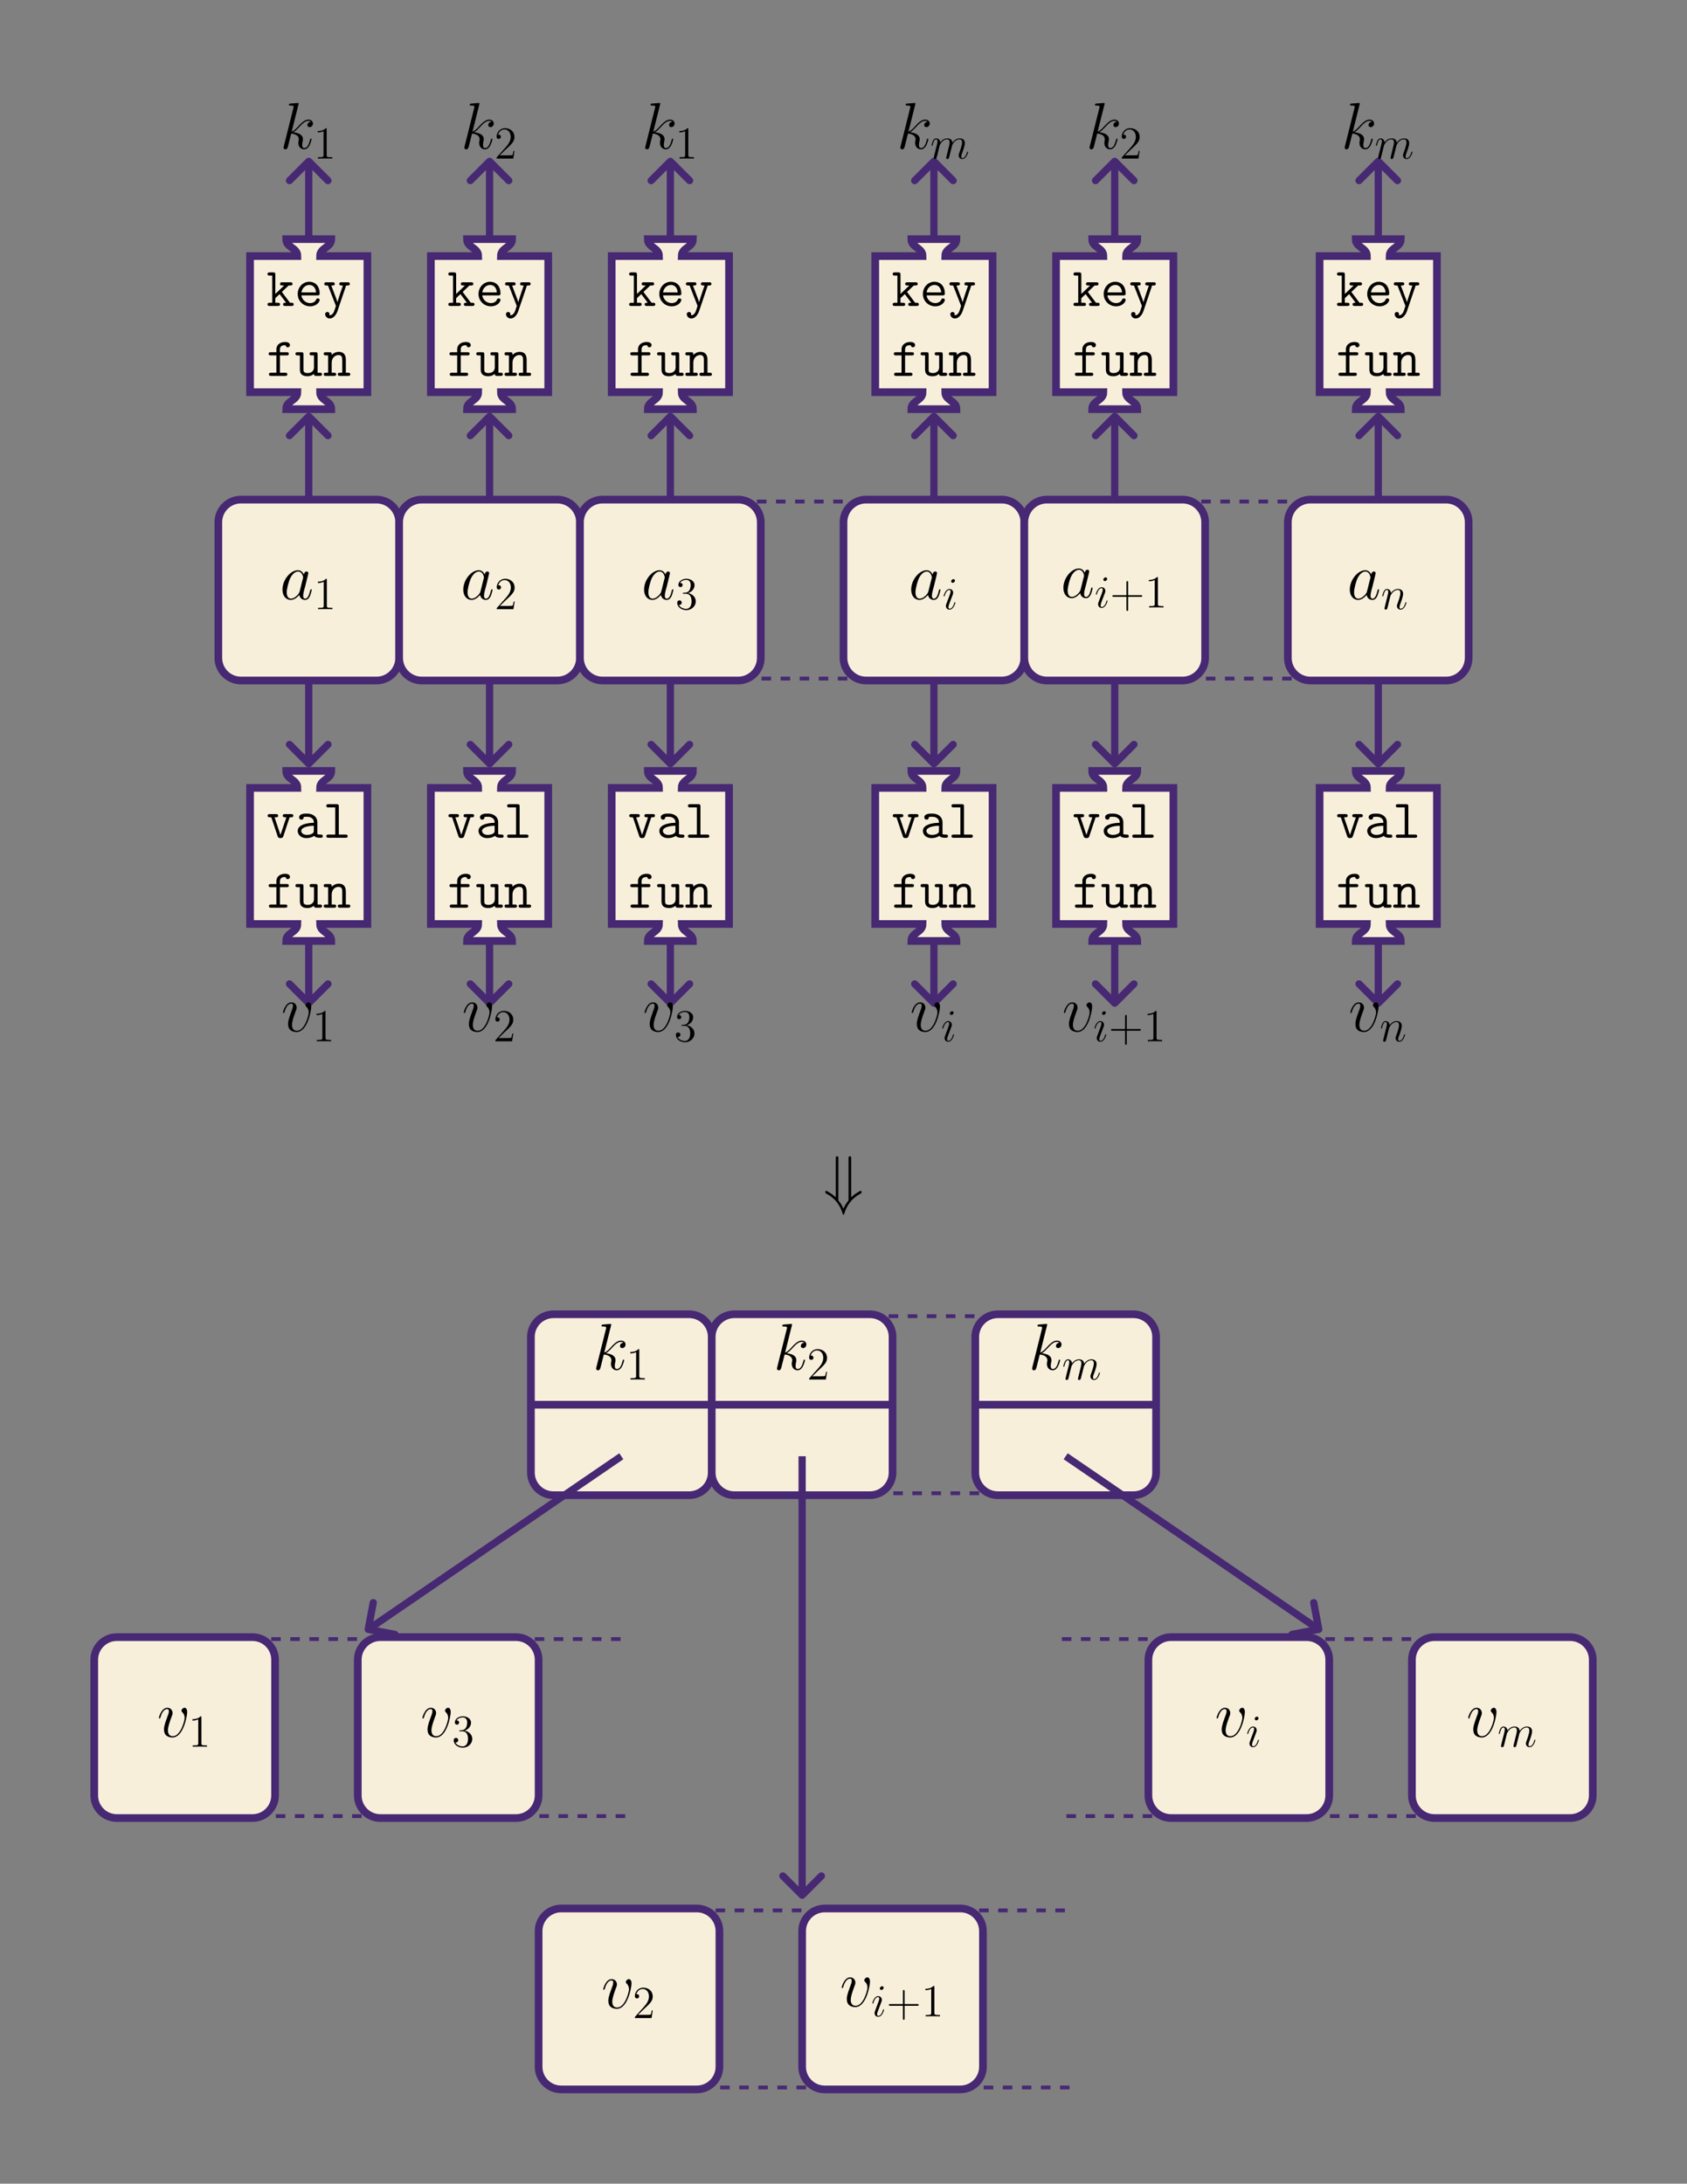 <?xml version="1.0" encoding="UTF-8"?>
<svg xmlns="http://www.w3.org/2000/svg" xmlns:xlink="http://www.w3.org/1999/xlink" width="528.945" height="684.355" viewBox="0 0 528.945 684.355">
<rect x="0" y="0" width="528.945" height="684.355" fill="#808080" stroke="none"/>
<defs>
<g>
<g id="glyph-0-0">
<path d="M 6.219 -2.453 C 6.109 -2.109 6.109 -2.062 5.828 -1.672 C 5.375 -1.094 4.469 -0.203 3.484 -0.203 C 2.641 -0.203 2.172 -0.969 2.172 -2.188 C 2.172 -3.328 2.812 -5.641 3.203 -6.5 C 3.906 -7.953 4.875 -8.703 5.688 -8.703 C 7.047 -8.703 7.312 -7 7.312 -6.844 C 7.312 -6.812 7.25 -6.547 7.234 -6.5 Z M 7.547 -7.75 C 7.312 -8.281 6.75 -9.109 5.688 -9.109 C 3.344 -9.109 0.828 -6.094 0.828 -3.031 C 0.828 -0.984 2.031 0.203 3.422 0.203 C 4.562 0.203 5.531 -0.688 6.109 -1.359 C 6.328 -0.141 7.297 0.203 7.906 0.203 C 8.531 0.203 9.031 -0.172 9.406 -0.906 C 9.734 -1.609 10.016 -2.875 10.016 -2.953 C 10.016 -3.062 9.938 -3.141 9.812 -3.141 C 9.625 -3.141 9.609 -3.031 9.516 -2.734 C 9.219 -1.516 8.812 -0.203 7.969 -0.203 C 7.375 -0.203 7.328 -0.75 7.328 -1.156 C 7.328 -1.625 7.391 -1.859 7.578 -2.672 C 7.719 -3.188 7.828 -3.641 8 -4.234 C 8.766 -7.328 8.938 -8.078 8.938 -8.203 C 8.938 -8.484 8.719 -8.719 8.406 -8.719 C 7.75 -8.719 7.578 -8 7.547 -7.75 Z M 7.547 -7.75 "/>
</g>
<g id="glyph-0-1">
<path d="M 5.797 -13.812 C 5.828 -13.906 5.859 -14.031 5.859 -14.125 C 5.859 -14.328 5.656 -14.328 5.625 -14.328 C 5.594 -14.328 4.859 -14.281 4.484 -14.234 C 4.125 -14.219 3.828 -14.172 3.453 -14.156 C 2.953 -14.109 2.812 -14.094 2.812 -13.719 C 2.812 -13.516 3.016 -13.516 3.219 -13.516 C 4.281 -13.516 4.281 -13.328 4.281 -13.109 C 4.281 -13.031 4.281 -13 4.172 -12.625 L 1.219 -0.812 C 1.141 -0.5 1.141 -0.453 1.141 -0.328 C 1.141 0.125 1.484 0.203 1.688 0.203 C 2.266 0.203 2.391 -0.25 2.562 -0.891 L 3.531 -4.75 C 5.016 -4.578 5.906 -3.969 5.906 -2.969 C 5.906 -2.844 5.906 -2.766 5.844 -2.453 C 5.766 -2.141 5.766 -1.906 5.766 -1.797 C 5.766 -0.594 6.547 0.203 7.594 0.203 C 8.547 0.203 9.047 -0.656 9.219 -0.953 C 9.641 -1.719 9.922 -2.875 9.922 -2.953 C 9.922 -3.062 9.828 -3.141 9.703 -3.141 C 9.516 -3.141 9.5 -3.062 9.422 -2.734 C 9.125 -1.656 8.703 -0.203 7.641 -0.203 C 7.234 -0.203 6.969 -0.406 6.969 -1.203 C 6.969 -1.594 7.047 -2.047 7.125 -2.359 C 7.203 -2.734 7.203 -2.75 7.203 -3 C 7.203 -4.219 6.109 -4.891 4.219 -5.141 C 4.953 -5.594 5.703 -6.406 5.984 -6.719 C 7.172 -8.031 7.969 -8.703 8.922 -8.703 C 9.406 -8.703 9.516 -8.578 9.672 -8.453 C 8.906 -8.359 8.609 -7.828 8.609 -7.422 C 8.609 -6.922 9 -6.75 9.297 -6.75 C 9.859 -6.75 10.344 -7.234 10.344 -7.891 C 10.344 -8.484 9.875 -9.109 8.938 -9.109 C 7.812 -9.109 6.875 -8.297 5.406 -6.656 C 5.203 -6.406 4.438 -5.625 3.672 -5.328 Z M 5.797 -13.812 "/>
</g>
<g id="glyph-0-2">
<path d="M 9.438 -7.719 C 9.438 -9.031 8.781 -9.109 8.609 -9.109 C 8.125 -9.109 7.656 -8.609 7.656 -8.203 C 7.656 -7.953 7.812 -7.812 7.891 -7.719 C 8.094 -7.547 8.641 -6.984 8.641 -5.906 C 8.641 -5.047 7.391 -0.203 4.922 -0.203 C 3.656 -0.203 3.406 -1.266 3.406 -2.031 C 3.406 -3.062 3.891 -4.5 4.438 -5.984 C 4.766 -6.844 4.859 -7.047 4.859 -7.453 C 4.859 -8.328 4.234 -9.109 3.219 -9.109 C 1.328 -9.109 0.562 -6.109 0.562 -5.953 C 0.562 -5.859 0.641 -5.766 0.781 -5.766 C 0.969 -5.766 0.984 -5.844 1.078 -6.141 C 1.562 -7.906 2.375 -8.703 3.156 -8.703 C 3.344 -8.703 3.703 -8.703 3.703 -8.016 C 3.703 -7.484 3.469 -6.875 3.156 -6.094 C 2.172 -3.453 2.172 -2.812 2.172 -2.312 C 2.172 -1.859 2.234 -1.016 2.875 -0.438 C 3.609 0.203 4.641 0.203 4.828 0.203 C 8.266 0.203 9.438 -6.547 9.438 -7.719 Z M 9.438 -7.719 "/>
</g>
<g id="glyph-1-0">
<path d="M 4.125 -9.188 C 4.125 -9.531 4.125 -9.531 3.844 -9.531 C 3.5 -9.156 2.781 -8.625 1.312 -8.625 L 1.312 -8.203 C 1.641 -8.203 2.359 -8.203 3.141 -8.578 L 3.141 -1.109 C 3.141 -0.594 3.094 -0.422 1.844 -0.422 L 1.391 -0.422 L 1.391 0 C 1.781 -0.031 3.172 -0.031 3.641 -0.031 C 4.109 -0.031 5.5 -0.031 5.875 0 L 5.875 -0.422 L 5.438 -0.422 C 4.172 -0.422 4.125 -0.594 4.125 -1.109 Z M 4.125 -9.188 "/>
</g>
<g id="glyph-1-1">
<path d="M 6.312 -2.406 L 6 -2.406 C 5.953 -2.172 5.844 -1.375 5.688 -1.141 C 5.594 -1.016 4.781 -1.016 4.344 -1.016 L 1.688 -1.016 C 2.078 -1.344 2.953 -2.266 3.328 -2.609 C 5.516 -4.625 6.312 -5.359 6.312 -6.781 C 6.312 -8.438 5 -9.531 3.344 -9.531 C 1.672 -9.531 0.703 -8.125 0.703 -6.891 C 0.703 -6.156 1.328 -6.156 1.375 -6.156 C 1.672 -6.156 2.047 -6.375 2.047 -6.828 C 2.047 -7.234 1.781 -7.5 1.375 -7.5 C 1.25 -7.5 1.219 -7.5 1.172 -7.484 C 1.453 -8.469 2.219 -9.125 3.156 -9.125 C 4.375 -9.125 5.125 -8.109 5.125 -6.781 C 5.125 -5.562 4.422 -4.5 3.594 -3.578 L 0.703 -0.344 L 0.703 0 L 5.938 0 Z M 6.312 -2.406 "/>
</g>
<g id="glyph-1-2">
<path d="M 2.641 -5.156 C 2.391 -5.141 2.344 -5.125 2.344 -4.984 C 2.344 -4.844 2.406 -4.844 2.672 -4.844 L 3.328 -4.844 C 4.547 -4.844 5.094 -3.844 5.094 -2.469 C 5.094 -0.594 4.109 -0.094 3.406 -0.094 C 2.719 -0.094 1.547 -0.422 1.141 -1.359 C 1.594 -1.297 2.016 -1.547 2.016 -2.062 C 2.016 -2.484 1.703 -2.766 1.312 -2.766 C 0.969 -2.766 0.594 -2.562 0.594 -2.016 C 0.594 -0.75 1.859 0.297 3.453 0.297 C 5.156 0.297 6.422 -1 6.422 -2.453 C 6.422 -3.766 5.359 -4.812 3.984 -5.047 C 5.234 -5.406 6.031 -6.453 6.031 -7.578 C 6.031 -8.703 4.859 -9.531 3.469 -9.531 C 2.031 -9.531 0.969 -8.656 0.969 -7.609 C 0.969 -7.047 1.422 -6.922 1.641 -6.922 C 1.938 -6.922 2.281 -7.141 2.281 -7.578 C 2.281 -8.031 1.938 -8.234 1.625 -8.234 C 1.531 -8.234 1.5 -8.234 1.469 -8.219 C 2.016 -9.188 3.359 -9.188 3.422 -9.188 C 3.906 -9.188 4.828 -8.984 4.828 -7.578 C 4.828 -7.297 4.797 -6.5 4.375 -5.875 C 3.938 -5.25 3.453 -5.203 3.062 -5.188 Z M 2.641 -5.156 "/>
</g>
<g id="glyph-1-3">
<path d="M 5.719 -3.312 L 9.688 -3.312 C 9.891 -3.312 10.141 -3.312 10.141 -3.578 C 10.141 -3.844 9.891 -3.844 9.688 -3.844 L 5.719 -3.844 L 5.719 -7.797 C 5.719 -8 5.719 -8.266 5.469 -8.266 C 5.188 -8.266 5.188 -8.016 5.188 -7.797 L 5.188 -3.844 L 1.234 -3.844 C 1.031 -3.844 0.781 -3.844 0.781 -3.578 C 0.781 -3.312 1.016 -3.312 1.234 -3.312 L 5.188 -3.312 L 5.188 0.641 C 5.188 0.844 5.188 1.109 5.453 1.109 C 5.719 1.109 5.719 0.859 5.719 0.641 Z M 5.719 -3.312 "/>
</g>
<g id="glyph-2-0">
<path d="M 4.062 -2.047 C 4.062 -2.125 4 -2.188 3.922 -2.188 C 3.781 -2.188 3.766 -2.141 3.703 -1.891 C 3.328 -0.594 2.734 -0.141 2.266 -0.141 C 2.094 -0.141 1.891 -0.188 1.891 -0.609 C 1.891 -1 2.062 -1.438 2.219 -1.859 L 3.234 -4.531 C 3.266 -4.641 3.375 -4.906 3.375 -5.172 C 3.375 -5.781 2.938 -6.328 2.234 -6.328 C 0.922 -6.328 0.391 -4.25 0.391 -4.125 C 0.391 -4.078 0.438 -4 0.547 -4 C 0.672 -4 0.688 -4.062 0.75 -4.266 C 1.094 -5.469 1.641 -6.031 2.188 -6.031 C 2.328 -6.031 2.562 -6.031 2.562 -5.562 C 2.562 -5.188 2.375 -4.719 2.266 -4.406 L 1.266 -1.734 C 1.172 -1.5 1.094 -1.281 1.094 -1.016 C 1.094 -0.375 1.531 0.141 2.219 0.141 C 3.547 0.141 4.062 -1.953 4.062 -2.047 Z M 3.938 -8.953 C 3.938 -9.172 3.766 -9.422 3.453 -9.422 C 3.125 -9.422 2.75 -9.109 2.75 -8.734 C 2.75 -8.375 3.062 -8.266 3.234 -8.266 C 3.609 -8.266 3.938 -8.641 3.938 -8.953 Z M 3.938 -8.953 "/>
</g>
<g id="glyph-2-1">
<path d="M 2.953 -4.203 C 2.984 -4.281 3.344 -5 3.875 -5.469 C 4.25 -5.812 4.734 -6.031 5.297 -6.031 C 5.859 -6.031 6.062 -5.609 6.062 -5.031 C 6.062 -4.219 5.484 -2.578 5.188 -1.812 C 5.062 -1.469 4.984 -1.281 4.984 -1.016 C 4.984 -0.375 5.438 0.141 6.125 0.141 C 7.453 0.141 7.953 -1.969 7.953 -2.047 C 7.953 -2.125 7.906 -2.188 7.812 -2.188 C 7.688 -2.188 7.672 -2.141 7.609 -1.891 C 7.266 -0.719 6.734 -0.141 6.172 -0.141 C 6.031 -0.141 5.797 -0.156 5.797 -0.609 C 5.797 -0.969 5.953 -1.406 6.031 -1.609 C 6.328 -2.391 6.922 -4 6.922 -4.812 C 6.922 -5.688 6.422 -6.328 5.328 -6.328 C 4.062 -6.328 3.391 -5.422 3.125 -5.062 C 3.078 -5.875 2.5 -6.328 1.859 -6.328 C 1.406 -6.328 1.094 -6.047 0.844 -5.562 C 0.594 -5.047 0.391 -4.188 0.391 -4.125 C 0.391 -4.078 0.438 -4 0.547 -4 C 0.656 -4 0.672 -4.016 0.766 -4.344 C 0.984 -5.219 1.25 -6.031 1.828 -6.031 C 2.156 -6.031 2.266 -5.812 2.266 -5.375 C 2.266 -5.062 2.125 -4.5 2.016 -4.062 L 1.625 -2.516 C 1.562 -2.234 1.406 -1.594 1.328 -1.328 C 1.234 -0.969 1.078 -0.281 1.078 -0.219 C 1.078 -0.016 1.234 0.141 1.453 0.141 C 1.625 0.141 1.828 0.062 1.938 -0.156 C 1.969 -0.234 2.094 -0.734 2.172 -1.016 L 2.484 -2.312 Z M 2.953 -4.203 "/>
</g>
<g id="glyph-2-2">
<path d="M 2.953 -4.203 C 2.984 -4.281 3.344 -5 3.875 -5.469 C 4.25 -5.812 4.734 -6.031 5.297 -6.031 C 5.859 -6.031 6.062 -5.609 6.062 -5.031 C 6.062 -4.953 6.062 -4.656 5.891 -3.984 L 5.531 -2.516 C 5.422 -2.078 5.156 -1.016 5.125 -0.859 C 5.062 -0.641 4.984 -0.266 4.984 -0.219 C 4.984 -0.016 5.141 0.141 5.344 0.141 C 5.781 0.141 5.859 -0.188 5.984 -0.703 L 6.844 -4.125 C 6.875 -4.25 7.609 -6.031 9.188 -6.031 C 9.766 -6.031 9.969 -5.609 9.969 -5.031 C 9.969 -4.234 9.406 -2.672 9.094 -1.812 C 8.969 -1.469 8.891 -1.281 8.891 -1.016 C 8.891 -0.375 9.344 0.141 10.031 0.141 C 11.359 0.141 11.859 -1.969 11.859 -2.047 C 11.859 -2.125 11.812 -2.188 11.719 -2.188 C 11.594 -2.188 11.578 -2.141 11.5 -1.891 C 11.172 -0.75 10.641 -0.141 10.062 -0.141 C 9.922 -0.141 9.703 -0.156 9.703 -0.609 C 9.703 -0.984 9.875 -1.453 9.922 -1.609 C 10.188 -2.297 10.828 -3.984 10.828 -4.812 C 10.828 -5.688 10.328 -6.328 9.234 -6.328 C 8.281 -6.328 7.5 -5.781 6.922 -4.938 C 6.891 -5.703 6.406 -6.328 5.328 -6.328 C 4.062 -6.328 3.391 -5.422 3.125 -5.062 C 3.078 -5.875 2.5 -6.328 1.859 -6.328 C 1.453 -6.328 1.125 -6.125 0.844 -5.578 C 0.594 -5.062 0.391 -4.188 0.391 -4.125 C 0.391 -4.078 0.438 -4 0.547 -4 C 0.656 -4 0.672 -4.016 0.766 -4.344 C 0.969 -5.188 1.25 -6.031 1.828 -6.031 C 2.156 -6.031 2.266 -5.812 2.266 -5.375 C 2.266 -5.062 2.125 -4.5 2.016 -4.062 L 1.625 -2.516 C 1.562 -2.234 1.406 -1.594 1.328 -1.328 C 1.234 -0.969 1.078 -0.281 1.078 -0.219 C 1.078 -0.016 1.234 0.141 1.453 0.141 C 1.625 0.141 1.828 0.062 1.938 -0.156 C 1.969 -0.234 2.094 -0.734 2.172 -1.016 L 2.484 -2.312 Z M 2.953 -4.203 "/>
</g>
<g id="glyph-3-0">
<path d="M 4.859 -4.391 L 6.984 -6.422 L 7.5 -6.422 C 7.75 -6.422 8.203 -6.422 8.203 -6.922 C 8.203 -7.422 7.75 -7.422 7.5 -7.422 L 5 -7.422 C 4.75 -7.422 4.281 -7.422 4.281 -6.922 C 4.281 -6.422 4.75 -6.422 5 -6.422 L 5.594 -6.422 L 2.812 -3.766 L 2.812 -9.812 C 2.812 -10.344 2.703 -10.516 2.125 -10.516 L 1.062 -10.516 C 0.828 -10.516 0.359 -10.516 0.359 -10.016 C 0.359 -9.516 0.828 -9.516 1.062 -9.516 L 1.844 -9.516 L 1.844 -1 L 1.062 -1 C 0.828 -1 0.359 -1 0.359 -0.5 C 0.359 0 0.828 0 1.062 0 L 3.578 0 C 3.828 0 4.281 0 4.281 -0.5 C 4.281 -1 3.828 -1 3.578 -1 L 2.812 -1 L 2.812 -2.438 L 4.156 -3.719 L 6.203 -1 C 5.641 -1 5.234 -1 5.234 -0.5 C 5.234 0 5.703 0 5.938 0 L 7.875 0 C 8.109 0 8.562 0 8.562 -0.5 C 8.562 -1 8.109 -1 7.875 -1 L 7.406 -1 Z M 4.859 -4.391 "/>
</g>
<g id="glyph-3-1">
<path d="M 7.156 -3.312 C 7.531 -3.312 7.859 -3.312 7.859 -3.938 C 7.859 -5.953 6.719 -7.578 4.562 -7.578 C 2.562 -7.578 0.969 -5.859 0.969 -3.75 C 0.969 -1.578 2.703 0.109 4.828 0.109 C 7.047 0.109 7.859 -1.422 7.859 -1.875 C 7.859 -1.984 7.812 -2.359 7.281 -2.359 C 6.953 -2.359 6.859 -2.234 6.75 -1.984 C 6.312 -0.984 5.203 -0.891 4.875 -0.891 C 3.438 -0.891 2.312 -1.984 2.125 -3.312 Z M 2.141 -4.25 C 2.359 -5.719 3.484 -6.578 4.562 -6.578 C 6.281 -6.578 6.641 -5.109 6.719 -4.25 Z M 2.141 -4.25 "/>
</g>
<g id="glyph-3-2">
<path d="M 7.297 -6.422 L 7.75 -6.422 C 7.984 -6.422 8.453 -6.422 8.453 -6.922 C 8.453 -7.422 7.984 -7.422 7.75 -7.422 L 5.859 -7.422 C 5.609 -7.422 5.141 -7.422 5.141 -6.922 C 5.141 -6.422 5.609 -6.422 5.859 -6.422 L 6.281 -6.422 C 5.797 -5.016 4.828 -2.141 4.578 -1.156 L 4.562 -1.156 C 4.484 -1.531 4.406 -1.719 4.234 -2.188 L 2.641 -6.422 L 3.031 -6.422 C 3.266 -6.422 3.734 -6.422 3.734 -6.922 C 3.734 -7.422 3.266 -7.422 3.031 -7.422 L 1.141 -7.422 C 0.891 -7.422 0.438 -7.422 0.438 -6.922 C 0.438 -6.422 0.891 -6.422 1.141 -6.422 L 1.594 -6.422 L 4.016 -0.219 C 4.078 -0.047 4.078 -0.016 4.078 0 C 4.078 0.031 3.641 1.531 3.375 2.016 C 3.266 2.188 2.844 3 2.016 2.906 C 2.031 2.859 2.078 2.75 2.078 2.562 C 2.078 2.172 1.812 1.891 1.406 1.891 C 0.984 1.891 0.719 2.188 0.719 2.578 C 0.719 3.234 1.281 3.922 2.141 3.922 C 3.812 3.922 4.547 1.703 4.594 1.562 Z M 7.297 -6.422 "/>
</g>
<g id="glyph-3-3">
<path d="M 4.25 -6.422 L 6.344 -6.422 C 6.578 -6.422 7.031 -6.422 7.031 -6.922 C 7.031 -7.422 6.578 -7.422 6.344 -7.422 L 4.25 -7.422 L 4.25 -8.281 C 4.25 -9.625 5.453 -9.625 6.016 -9.625 C 6.016 -9.594 6.141 -8.953 6.719 -8.953 C 6.984 -8.953 7.391 -9.156 7.391 -9.641 C 7.391 -10.625 6.078 -10.625 5.812 -10.625 C 4.516 -10.625 3.141 -9.891 3.141 -8.344 L 3.141 -7.422 L 1.422 -7.422 C 1.188 -7.422 0.719 -7.422 0.719 -6.922 C 0.719 -6.422 1.172 -6.422 1.406 -6.422 L 3.141 -6.422 L 3.141 -1 L 1.5 -1 C 1.25 -1 0.812 -1 0.812 -0.5 C 0.812 0 1.25 0 1.5 0 L 5.891 0 C 6.125 0 6.578 0 6.578 -0.5 C 6.578 -1 6.125 -1 5.891 -1 L 4.25 -1 Z M 4.25 -6.422 "/>
</g>
<g id="glyph-3-4">
<path d="M 7.203 -6.719 C 7.203 -7.25 7.094 -7.422 6.516 -7.422 L 5.375 -7.422 C 5.125 -7.422 4.688 -7.422 4.688 -6.922 C 4.688 -6.422 5.125 -6.422 5.375 -6.422 L 6.078 -6.422 L 6.078 -2.688 C 6.078 -1.281 4.906 -0.891 4.125 -0.891 C 2.766 -0.891 2.766 -1.516 2.766 -2.047 L 2.766 -6.719 C 2.766 -7.25 2.672 -7.422 2.078 -7.422 L 0.953 -7.422 C 0.703 -7.422 0.266 -7.422 0.266 -6.922 C 0.266 -6.422 0.703 -6.422 0.953 -6.422 L 1.656 -6.422 L 1.656 -1.969 C 1.656 -0.375 2.688 0.109 4.016 0.109 C 5.062 0.109 5.719 -0.328 6.062 -0.625 C 6.062 0 6.469 0 6.766 0 L 7.906 0 C 8.141 0 8.594 0 8.594 -0.5 C 8.594 -1 8.141 -1 7.906 -1 L 7.203 -1 Z M 7.203 -6.719 "/>
</g>
<g id="glyph-3-5">
<path d="M 7.203 -5.047 C 7.203 -6.734 6.406 -7.531 5 -7.531 C 3.828 -7.531 3.062 -6.875 2.766 -6.547 C 2.766 -7.188 2.766 -7.422 2.078 -7.422 L 0.953 -7.422 C 0.703 -7.422 0.266 -7.422 0.266 -6.922 C 0.266 -6.422 0.703 -6.422 0.953 -6.422 L 1.656 -6.422 L 1.656 -1 L 0.953 -1 C 0.703 -1 0.266 -1 0.266 -0.5 C 0.266 0 0.703 0 0.953 0 L 3.484 0 C 3.719 0 4.172 0 4.172 -0.5 C 4.172 -1 3.719 -1 3.484 -1 L 2.766 -1 L 2.766 -4.109 C 2.766 -5.781 3.938 -6.531 4.875 -6.531 C 5.875 -6.531 6.078 -5.953 6.078 -4.969 L 6.078 -1 L 5.375 -1 C 5.125 -1 4.688 -1 4.688 -0.5 C 4.688 0 5.125 0 5.375 0 L 7.906 0 C 8.141 0 8.594 0 8.594 -0.5 C 8.594 -1 8.141 -1 7.906 -1 L 7.203 -1 Z M 7.203 -5.047 "/>
</g>
<g id="glyph-3-6">
<path d="M 7.297 -6.422 L 7.75 -6.422 C 7.984 -6.422 8.453 -6.422 8.453 -6.922 C 8.453 -7.422 7.984 -7.422 7.75 -7.422 L 5.859 -7.422 C 5.609 -7.422 5.141 -7.422 5.141 -6.922 C 5.141 -6.422 5.609 -6.422 5.859 -6.422 L 6.281 -6.422 L 4.422 -0.875 L 2.562 -6.422 L 3 -6.422 C 3.234 -6.422 3.703 -6.422 3.703 -6.922 C 3.703 -7.422 3.234 -7.422 3 -7.422 L 1.109 -7.422 C 0.859 -7.422 0.391 -7.422 0.391 -6.922 C 0.391 -6.422 0.859 -6.422 1.109 -6.422 L 1.547 -6.422 L 3.531 -0.5 C 3.719 0.094 4.094 0.094 4.422 0.094 C 4.75 0.094 5.125 0.094 5.328 -0.5 Z M 7.297 -6.422 "/>
</g>
<g id="glyph-3-7">
<path d="M 7.125 -4.891 C 7.125 -6.203 6.141 -7.578 3.828 -7.578 C 3.094 -7.578 1.422 -7.578 1.422 -6.391 C 1.422 -5.922 1.75 -5.672 2.141 -5.672 C 2.234 -5.672 2.812 -5.703 2.828 -6.422 C 2.828 -6.516 2.844 -6.531 3.203 -6.562 C 3.406 -6.578 3.641 -6.578 3.844 -6.578 C 4.234 -6.578 4.828 -6.578 5.391 -6.141 C 6.016 -5.672 6.016 -5.188 6.016 -4.688 C 5 -4.656 4 -4.578 2.922 -4.234 C 2.062 -3.938 0.969 -3.328 0.969 -2.156 C 0.969 -0.938 2.047 0.109 3.656 0.109 C 4.203 0.109 5.266 0.016 6.172 -0.609 C 6.516 -0.031 7.375 0 8.031 0 C 8.438 0 8.844 0 8.844 -0.5 C 8.844 -1 8.406 -1 8.156 -1 C 7.719 -1 7.375 -1.031 7.125 -1.141 Z M 6.016 -2.266 C 6.016 -1.875 6.016 -1.516 5.297 -1.188 C 4.703 -0.891 3.891 -0.891 3.844 -0.891 C 2.828 -0.891 2.078 -1.453 2.078 -2.156 C 2.078 -3.172 3.922 -3.75 6.016 -3.75 Z M 6.016 -2.266 "/>
</g>
<g id="glyph-3-8">
<path d="M 5 -9.812 C 5 -10.344 4.891 -10.516 4.312 -10.516 L 1.781 -10.516 C 1.531 -10.516 1.078 -10.516 1.078 -10.016 C 1.078 -9.516 1.531 -9.516 1.781 -9.516 L 3.875 -9.516 L 3.875 -1 L 1.781 -1 C 1.531 -1 1.078 -1 1.078 -0.5 C 1.078 0 1.531 0 1.781 0 L 7.094 0 C 7.328 0 7.781 0 7.781 -0.5 C 7.781 -1 7.328 -1 7.094 -1 L 5 -1 Z M 5 -9.812 "/>
</g>
<g id="glyph-4-0">
<path d="M 8.719 -13.594 C 8.719 -13.969 8.719 -14.328 8.297 -14.328 C 7.891 -14.328 7.891 -13.938 7.891 -13.594 L 7.891 -0.5 C 7.078 0.453 6.531 1.594 6.297 2.109 C 6.047 1.547 5.5 0.438 4.703 -0.5 L 4.703 -13.594 C 4.703 -13.969 4.703 -14.328 4.297 -14.328 C 3.891 -14.328 3.891 -13.969 3.891 -13.594 L 3.891 -1.453 C 3.078 -2.188 2.781 -2.375 2.453 -2.609 C 1.781 -3.078 0.984 -3.516 0.875 -3.516 C 0.641 -3.516 0.641 -3.281 0.641 -3.094 C 0.641 -2.812 0.641 -2.766 0.891 -2.641 C 4.094 -0.984 5.438 1.516 6.094 3.828 C 6.109 3.953 6.219 3.984 6.297 3.984 C 6.469 3.984 6.5 3.844 6.531 3.766 C 7.312 1.047 8.844 -1.156 11.797 -2.688 C 11.953 -2.766 11.953 -2.875 11.953 -3.094 C 11.953 -3.281 11.953 -3.516 11.734 -3.516 C 11.609 -3.516 10.781 -3.062 10.141 -2.625 C 9.703 -2.312 9.422 -2.094 8.719 -1.453 Z M 8.719 -13.594 "/>
</g>
</g>
<clipPath id="clip-0">
<path clip-rule="nonzero" d="M 237.332 156.57 L 265.676 156.57 L 265.676 213.266 L 237.332 213.266 Z M 237.332 156.57 "/>
</clipPath>
<clipPath id="clip-1">
<path clip-rule="nonzero" d="M 376.652 156.57 L 405 156.57 L 405 213.266 L 376.652 213.266 Z M 376.652 156.57 "/>
</clipPath>
<clipPath id="clip-2">
<path clip-rule="nonzero" d="M 186 414 L 197 414 L 197 430 L 186 430 Z M 186 414 "/>
</clipPath>
<clipPath id="clip-3">
<path clip-rule="nonzero" d="M 216.07 411.887 L 173.551 411.887 C 169.637 411.887 166.465 415.059 166.465 418.973 L 166.465 461.492 C 166.465 465.406 169.637 468.582 173.551 468.582 L 216.07 468.582 C 219.984 468.582 223.156 465.406 223.156 461.492 L 223.156 418.973 C 223.156 415.059 219.984 411.887 216.07 411.887 Z M 216.07 411.887 "/>
</clipPath>
<clipPath id="clip-4">
<path clip-rule="nonzero" d="M 197 422 L 203 422 L 203 433 L 197 433 Z M 197 422 "/>
</clipPath>
<clipPath id="clip-5">
<path clip-rule="nonzero" d="M 216.07 411.887 L 173.551 411.887 C 169.637 411.887 166.465 415.059 166.465 418.973 L 166.465 461.492 C 166.465 465.406 169.637 468.582 173.551 468.582 L 216.07 468.582 C 219.984 468.582 223.156 465.406 223.156 461.492 L 223.156 418.973 C 223.156 415.059 219.984 411.887 216.07 411.887 Z M 216.07 411.887 "/>
</clipPath>
<clipPath id="clip-6">
<path clip-rule="nonzero" d="M 166 439 L 224 439 L 224 442 L 166 442 Z M 166 439 "/>
</clipPath>
<clipPath id="clip-7">
<path clip-rule="nonzero" d="M 216.07 411.887 L 173.551 411.887 C 169.637 411.887 166.465 415.059 166.465 418.973 L 166.465 461.492 C 166.465 465.406 169.637 468.582 173.551 468.582 L 216.07 468.582 C 219.984 468.582 223.156 465.406 223.156 461.492 L 223.156 418.973 C 223.156 415.059 219.984 411.887 216.07 411.887 Z M 216.07 411.887 "/>
</clipPath>
<clipPath id="clip-8">
<path clip-rule="nonzero" d="M 243 414 L 253 414 L 253 430 L 243 430 Z M 243 414 "/>
</clipPath>
<clipPath id="clip-9">
<path clip-rule="nonzero" d="M 272.766 411.887 L 230.242 411.887 C 226.328 411.887 223.156 415.059 223.156 418.973 L 223.156 461.492 C 223.156 465.406 226.328 468.582 230.242 468.582 L 272.766 468.582 C 276.68 468.582 279.852 465.406 279.852 461.492 L 279.852 418.973 C 279.852 415.059 276.68 411.887 272.766 411.887 Z M 272.766 411.887 "/>
</clipPath>
<clipPath id="clip-10">
<path clip-rule="nonzero" d="M 253 422 L 260 422 L 260 433 L 253 433 Z M 253 422 "/>
</clipPath>
<clipPath id="clip-11">
<path clip-rule="nonzero" d="M 272.766 411.887 L 230.242 411.887 C 226.328 411.887 223.156 415.059 223.156 418.973 L 223.156 461.492 C 223.156 465.406 226.328 468.582 230.242 468.582 L 272.766 468.582 C 276.68 468.582 279.852 465.406 279.852 461.492 L 279.852 418.973 C 279.852 415.059 276.68 411.887 272.766 411.887 Z M 272.766 411.887 "/>
</clipPath>
<clipPath id="clip-12">
<path clip-rule="nonzero" d="M 223 439 L 280 439 L 280 442 L 223 442 Z M 223 439 "/>
</clipPath>
<clipPath id="clip-13">
<path clip-rule="nonzero" d="M 272.766 411.887 L 230.242 411.887 C 226.328 411.887 223.156 415.059 223.156 418.973 L 223.156 461.492 C 223.156 465.406 226.328 468.582 230.242 468.582 L 272.766 468.582 C 276.68 468.582 279.852 465.406 279.852 461.492 L 279.852 418.973 C 279.852 415.059 276.68 411.887 272.766 411.887 Z M 272.766 411.887 "/>
</clipPath>
<clipPath id="clip-14">
<path clip-rule="nonzero" d="M 278.645 411.887 L 306.992 411.887 L 306.992 468.582 L 278.645 468.582 Z M 278.645 411.887 "/>
</clipPath>
<clipPath id="clip-15">
<path clip-rule="nonzero" d="M 323 414 L 333 414 L 333 430 L 323 430 Z M 323 414 "/>
</clipPath>
<clipPath id="clip-16">
<path clip-rule="nonzero" d="M 355.395 411.887 L 312.875 411.887 C 308.961 411.887 305.789 415.059 305.789 418.973 L 305.789 461.492 C 305.789 465.406 308.961 468.582 312.875 468.582 L 355.395 468.582 C 359.309 468.582 362.48 465.406 362.48 461.492 L 362.48 418.973 C 362.48 415.059 359.309 411.887 355.395 411.887 Z M 355.395 411.887 "/>
</clipPath>
<clipPath id="clip-17">
<path clip-rule="nonzero" d="M 333 426 L 345 426 L 345 433 L 333 433 Z M 333 426 "/>
</clipPath>
<clipPath id="clip-18">
<path clip-rule="nonzero" d="M 355.395 411.887 L 312.875 411.887 C 308.961 411.887 305.789 415.059 305.789 418.973 L 305.789 461.492 C 305.789 465.406 308.961 468.582 312.875 468.582 L 355.395 468.582 C 359.309 468.582 362.48 465.406 362.48 461.492 L 362.48 418.973 C 362.48 415.059 359.309 411.887 355.395 411.887 Z M 355.395 411.887 "/>
</clipPath>
<clipPath id="clip-19">
<path clip-rule="nonzero" d="M 305 439 L 363 439 L 363 442 L 305 442 Z M 305 439 "/>
</clipPath>
<clipPath id="clip-20">
<path clip-rule="nonzero" d="M 355.395 411.887 L 312.875 411.887 C 308.961 411.887 305.789 415.059 305.789 418.973 L 305.789 461.492 C 305.789 465.406 308.961 468.582 312.875 468.582 L 355.395 468.582 C 359.309 468.582 362.48 465.406 362.48 461.492 L 362.48 418.973 C 362.48 415.059 359.309 411.887 355.395 411.887 Z M 355.395 411.887 "/>
</clipPath>
<clipPath id="clip-21">
<path clip-rule="nonzero" d="M 85.039 513.07 L 113.387 513.07 L 113.387 569.766 L 85.039 569.766 Z M 85.039 513.07 "/>
</clipPath>
<clipPath id="clip-22">
<path clip-rule="nonzero" d="M 167.668 513.07 L 196.016 513.07 L 196.016 569.766 L 167.668 569.766 Z M 167.668 513.07 "/>
</clipPath>
<clipPath id="clip-23">
<path clip-rule="nonzero" d="M 134 564 L 260 564 L 260 684.355 L 134 684.355 Z M 134 564 "/>
</clipPath>
<clipPath id="clip-24">
<path clip-rule="nonzero" d="M 224.363 598.109 L 252.707 598.109 L 252.707 654.805 L 224.363 654.805 Z M 224.363 598.109 "/>
</clipPath>
<clipPath id="clip-25">
<path clip-rule="nonzero" d="M 217 564 L 343 564 L 343 684.355 L 217 684.355 Z M 217 564 "/>
</clipPath>
<clipPath id="clip-26">
<path clip-rule="nonzero" d="M 306.992 598.109 L 335.34 598.109 L 335.34 654.805 L 306.992 654.805 Z M 306.992 598.109 "/>
</clipPath>
<clipPath id="clip-27">
<path clip-rule="nonzero" d="M 332.93 513.07 L 361.277 513.07 L 361.277 569.766 L 332.93 569.766 Z M 332.93 513.07 "/>
</clipPath>
<clipPath id="clip-28">
<path clip-rule="nonzero" d="M 415.559 513.07 L 443.906 513.07 L 443.906 569.766 L 415.559 569.766 Z M 415.559 513.07 "/>
</clipPath>
<clipPath id="clip-29">
<path clip-rule="nonzero" d="M 408 478 L 528.945 478 L 528.945 604 L 408 604 Z M 408 478 "/>
</clipPath>
</defs>
<path fill-rule="nonzero" fill="rgb(100%, 100%, 100%)" fill-opacity="1" d="M -0.004 684.363 L 528.949 -0.004 "/>
<path fill-rule="nonzero" fill="rgb(97.255%, 93.726%, 85.883%)" fill-opacity="1" stroke-width="2.409" stroke-linecap="butt" stroke-linejoin="miter" stroke="rgb(27.843%, 15.685%, 45.096%)" stroke-opacity="1" stroke-miterlimit="10" d="M 21.259 28.347 L -21.26 28.347 C -25.174 28.347 -28.346 25.175 -28.346 21.261 L -28.346 -21.259 C -28.346 -25.173 -25.174 -28.349 -21.26 -28.349 L 21.259 -28.349 C 25.174 -28.349 28.345 -25.173 28.345 -21.259 L 28.345 21.261 C 28.345 25.175 25.174 28.347 21.259 28.347 Z M 21.259 28.347 " transform="matrix(1, 0, 0, -1, 96.803, 184.917)"/>
<g fill="rgb(0%, 0%, 0%)" fill-opacity="1">
<use xlink:href="#glyph-0-0" x="87.732" y="187.815"/>
</g>
<g fill="rgb(0%, 0%, 0%)" fill-opacity="1">
<use xlink:href="#glyph-1-0" x="98.352" y="190.915"/>
</g>
<path fill-rule="nonzero" fill="rgb(97.255%, 93.726%, 85.883%)" fill-opacity="1" stroke-width="2.409" stroke-linecap="butt" stroke-linejoin="miter" stroke="rgb(27.843%, 15.685%, 45.096%)" stroke-opacity="1" stroke-miterlimit="10" d="M 21.262 28.347 L -21.262 28.347 C -25.176 28.347 -28.348 25.175 -28.348 21.261 L -28.348 -21.259 C -28.348 -25.173 -25.176 -28.349 -21.262 -28.349 L 21.262 -28.349 C 25.176 -28.349 28.348 -25.173 28.348 -21.259 L 28.348 21.261 C 28.348 25.175 25.176 28.347 21.262 28.347 Z M 21.262 28.347 " transform="matrix(1, 0, 0, -1, 153.496, 184.917)"/>
<g fill="rgb(0%, 0%, 0%)" fill-opacity="1">
<use xlink:href="#glyph-0-0" x="144.425" y="187.815"/>
</g>
<g fill="rgb(0%, 0%, 0%)" fill-opacity="1">
<use xlink:href="#glyph-1-1" x="155.045" y="190.915"/>
</g>
<path fill-rule="nonzero" fill="rgb(97.255%, 93.726%, 85.883%)" fill-opacity="1" stroke-width="2.409" stroke-linecap="butt" stroke-linejoin="miter" stroke="rgb(27.843%, 15.685%, 45.096%)" stroke-opacity="1" stroke-miterlimit="10" d="M 21.26 28.347 L -21.259 28.347 C -25.173 28.347 -28.345 25.175 -28.345 21.261 L -28.345 -21.259 C -28.345 -25.173 -25.173 -28.349 -21.259 -28.349 L 21.26 -28.349 C 25.174 -28.349 28.346 -25.173 28.346 -21.259 L 28.346 21.261 C 28.346 25.175 25.174 28.347 21.26 28.347 Z M 21.26 28.347 " transform="matrix(1, 0, 0, -1, 210.189, 184.917)"/>
<g fill="rgb(0%, 0%, 0%)" fill-opacity="1">
<use xlink:href="#glyph-0-0" x="201.118" y="187.815"/>
</g>
<g fill="rgb(0%, 0%, 0%)" fill-opacity="1">
<use xlink:href="#glyph-1-2" x="211.738" y="190.915"/>
</g>
<g clip-path="url(#clip-0)">
<path fill="none" stroke-width="2.409" stroke-linecap="butt" stroke-linejoin="miter" stroke="rgb(27.843%, 15.685%, 45.096%)" stroke-opacity="1" stroke-dasharray="2.989 2.989" stroke-miterlimit="10" d="M -14.172 28.347 L 14.172 28.347 M 14.172 -28.349 L -14.172 -28.349 " transform="matrix(1, 0, 0, -1, 251.504, 184.917)"/>
</g>
<path fill-rule="nonzero" fill="rgb(97.255%, 93.726%, 85.883%)" fill-opacity="1" stroke-width="2.409" stroke-linecap="butt" stroke-linejoin="miter" stroke="rgb(27.843%, 15.685%, 45.096%)" stroke-opacity="1" stroke-miterlimit="10" d="M 21.259 28.347 L -21.26 28.347 C -25.174 28.347 -28.346 25.175 -28.346 21.261 L -28.346 -21.259 C -28.346 -25.173 -25.174 -28.349 -21.26 -28.349 L 21.259 -28.349 C 25.173 -28.349 28.345 -25.173 28.345 -21.259 L 28.345 21.261 C 28.345 25.175 25.173 28.347 21.259 28.347 Z M 21.259 28.347 " transform="matrix(1, 0, 0, -1, 292.819, 184.917)"/>
<g fill="rgb(0%, 0%, 0%)" fill-opacity="1">
<use xlink:href="#glyph-0-0" x="284.863" y="187.815"/>
</g>
<g fill="rgb(0%, 0%, 0%)" fill-opacity="1">
<use xlink:href="#glyph-2-0" x="295.484" y="190.915"/>
</g>
<path fill-rule="nonzero" fill="rgb(97.255%, 93.726%, 85.883%)" fill-opacity="1" stroke-width="2.409" stroke-linecap="butt" stroke-linejoin="miter" stroke="rgb(27.843%, 15.685%, 45.096%)" stroke-opacity="1" stroke-miterlimit="10" d="M 21.261 28.347 L -21.262 28.347 C -25.172 28.347 -28.348 25.175 -28.348 21.261 L -28.348 -21.259 C -28.348 -25.173 -25.172 -28.349 -21.262 -28.349 L 21.261 -28.349 C 25.175 -28.349 28.347 -25.173 28.347 -21.259 L 28.347 21.261 C 28.347 25.175 25.175 28.347 21.261 28.347 Z M 21.261 28.347 " transform="matrix(1, 0, 0, -1, 349.512, 184.917)"/>
<g fill="rgb(0%, 0%, 0%)" fill-opacity="1">
<use xlink:href="#glyph-0-0" x="332.582" y="187.267"/>
</g>
<g fill="rgb(0%, 0%, 0%)" fill-opacity="1">
<use xlink:href="#glyph-2-0" x="343.202" y="190.367"/>
</g>
<g fill="rgb(0%, 0%, 0%)" fill-opacity="1">
<use xlink:href="#glyph-1-3" x="347.994" y="190.367"/>
<use xlink:href="#glyph-1-0" x="358.92" y="190.367"/>
</g>
<g clip-path="url(#clip-1)">
<path fill="none" stroke-width="2.409" stroke-linecap="butt" stroke-linejoin="miter" stroke="rgb(27.843%, 15.685%, 45.096%)" stroke-opacity="1" stroke-dasharray="2.989 2.989" stroke-miterlimit="10" d="M -14.175 28.347 L 14.173 28.347 M 14.173 -28.349 L -14.175 -28.349 " transform="matrix(1, 0, 0, -1, 390.827, 184.917)"/>
</g>
<path fill-rule="nonzero" fill="rgb(97.255%, 93.726%, 85.883%)" fill-opacity="1" stroke-width="2.409" stroke-linecap="butt" stroke-linejoin="miter" stroke="rgb(27.843%, 15.685%, 45.096%)" stroke-opacity="1" stroke-miterlimit="10" d="M 21.26 28.347 L -21.259 28.347 C -25.173 28.347 -28.345 25.175 -28.345 21.261 L -28.345 -21.259 C -28.345 -25.173 -25.173 -28.349 -21.259 -28.349 L 21.26 -28.349 C 25.174 -28.349 28.346 -25.173 28.346 -21.259 L 28.346 21.261 C 28.346 25.175 25.174 28.347 21.26 28.347 Z M 21.26 28.347 " transform="matrix(1, 0, 0, -1, 432.142, 184.917)"/>
<g fill="rgb(0%, 0%, 0%)" fill-opacity="1">
<use xlink:href="#glyph-0-0" x="422.39" y="187.815"/>
</g>
<g fill="rgb(0%, 0%, 0%)" fill-opacity="1">
<use xlink:href="#glyph-2-1" x="433.01" y="190.915"/>
</g>
<path fill="none" stroke-width="2.268" stroke-linecap="butt" stroke-linejoin="miter" stroke="rgb(27.843%, 15.685%, 45.096%)" stroke-opacity="1" stroke-miterlimit="10" d="M -167.671 28.347 L -167.671 53.292 " transform="matrix(1, 0, 0, -1, 264.472, 184.917)"/>
<path fill="none" stroke-width="2.268" stroke-linecap="round" stroke-linejoin="round" stroke="rgb(27.843%, 15.685%, 45.096%)" stroke-opacity="1" stroke-miterlimit="10" d="M 0.001 6.031 L 6.029 -0 L 0.001 -6.031 " transform="matrix(0, -1, -1, 0, 96.801, 136.521)"/>
<path fill-rule="nonzero" fill="rgb(97.255%, 93.726%, 85.883%)" fill-opacity="1" stroke-width="2.409" stroke-linecap="butt" stroke-linejoin="miter" stroke="rgb(27.843%, 15.685%, 45.096%)" stroke-opacity="1" stroke-miterlimit="10" d="M -186.066 104.659 L -171.214 104.659 C -171.214 107.319 -174.757 107.319 -174.757 109.976 L -160.585 109.976 C -160.585 107.319 -164.128 107.319 -164.128 104.659 L -149.277 104.659 L -149.277 62.007 L -164.128 62.007 C -164.128 59.351 -160.585 59.351 -160.585 56.694 L -174.757 56.694 C -174.757 59.351 -171.214 59.351 -171.214 62.007 L -186.066 62.007 Z M -186.066 104.659 " transform="matrix(1, 0, 0, -1, 264.472, 184.917)"/>
<g fill="rgb(0%, 0%, 0%)" fill-opacity="1">
<use xlink:href="#glyph-3-0" x="83.515" y="95.885"/>
<use xlink:href="#glyph-3-1" x="92.374" y="95.885"/>
<use xlink:href="#glyph-3-2" x="101.233" y="95.885"/>
</g>
<g fill="rgb(0%, 0%, 0%)" fill-opacity="1">
<use xlink:href="#glyph-3-3" x="83.515" y="117.803"/>
<use xlink:href="#glyph-3-4" x="92.374" y="117.803"/>
<use xlink:href="#glyph-3-5" x="101.233" y="117.803"/>
</g>
<path fill="none" stroke-width="2.268" stroke-linecap="butt" stroke-linejoin="miter" stroke="rgb(27.843%, 15.685%, 45.096%)" stroke-opacity="1" stroke-miterlimit="10" d="M -167.671 109.976 L -167.671 133.218 " transform="matrix(1, 0, 0, -1, 264.472, 184.917)"/>
<path fill="none" stroke-width="2.268" stroke-linecap="round" stroke-linejoin="round" stroke="rgb(27.843%, 15.685%, 45.096%)" stroke-opacity="1" stroke-miterlimit="10" d="M -0 6.031 L 6.031 -0 L -0 -6.031 " transform="matrix(0, -1, -1, 0, 96.801, 56.593)"/>
<g fill="rgb(0%, 0%, 0%)" fill-opacity="1">
<use xlink:href="#glyph-0-1" x="87.781" y="46.597"/>
</g>
<g fill="rgb(0%, 0%, 0%)" fill-opacity="1">
<use xlink:href="#glyph-1-0" x="98.303" y="49.696"/>
</g>
<path fill="none" stroke-width="2.268" stroke-linecap="butt" stroke-linejoin="miter" stroke="rgb(27.843%, 15.685%, 45.096%)" stroke-opacity="1" stroke-miterlimit="10" d="M -167.671 -28.349 L -167.671 -53.294 " transform="matrix(1, 0, 0, -1, 264.472, 184.917)"/>
<path fill="none" stroke-width="2.268" stroke-linecap="round" stroke-linejoin="round" stroke="rgb(27.843%, 15.685%, 45.096%)" stroke-opacity="1" stroke-miterlimit="10" d="M -0.001 6.031 L 6.031 0 L -0.001 -6.031 " transform="matrix(0, 1, 1, 0, 96.801, 233.313)"/>
<path fill-rule="nonzero" fill="rgb(97.255%, 93.726%, 85.883%)" fill-opacity="1" stroke-width="2.409" stroke-linecap="butt" stroke-linejoin="miter" stroke="rgb(27.843%, 15.685%, 45.096%)" stroke-opacity="1" stroke-miterlimit="10" d="M -186.066 -62.009 L -171.214 -62.009 C -171.214 -59.353 -174.757 -59.353 -174.757 -56.692 L -160.585 -56.692 C -160.585 -59.353 -164.128 -59.353 -164.128 -62.009 L -149.277 -62.009 L -149.277 -104.661 L -164.128 -104.661 C -164.128 -107.317 -160.585 -107.317 -160.585 -109.974 L -174.757 -109.974 C -174.757 -107.317 -171.214 -107.317 -171.214 -104.661 L -186.066 -104.661 Z M -186.066 -62.009 " transform="matrix(1, 0, 0, -1, 264.472, 184.917)"/>
<g fill="rgb(0%, 0%, 0%)" fill-opacity="1">
<use xlink:href="#glyph-3-6" x="83.515" y="262.552"/>
<use xlink:href="#glyph-3-7" x="92.374" y="262.552"/>
<use xlink:href="#glyph-3-8" x="101.233" y="262.552"/>
</g>
<g fill="rgb(0%, 0%, 0%)" fill-opacity="1">
<use xlink:href="#glyph-3-3" x="83.515" y="284.469"/>
<use xlink:href="#glyph-3-4" x="92.374" y="284.469"/>
<use xlink:href="#glyph-3-5" x="101.233" y="284.469"/>
</g>
<path fill="none" stroke-width="2.268" stroke-linecap="butt" stroke-linejoin="miter" stroke="rgb(27.843%, 15.685%, 45.096%)" stroke-opacity="1" stroke-miterlimit="10" d="M -167.671 -109.974 L -167.671 -128.333 " transform="matrix(1, 0, 0, -1, 264.472, 184.917)"/>
<path fill="none" stroke-width="2.268" stroke-linecap="round" stroke-linejoin="round" stroke="rgb(27.843%, 15.685%, 45.096%)" stroke-opacity="1" stroke-miterlimit="10" d="M 0.001 6.031 L 6.029 0 L 0.001 -6.031 " transform="matrix(0, 1, 1, 0, 96.801, 308.354)"/>
<g fill="rgb(0%, 0%, 0%)" fill-opacity="1">
<use xlink:href="#glyph-0-2" x="88.152" y="323.237"/>
</g>
<g fill="rgb(0%, 0%, 0%)" fill-opacity="1">
<use xlink:href="#glyph-1-0" x="97.933" y="326.336"/>
</g>
<path fill="none" stroke-width="2.268" stroke-linecap="butt" stroke-linejoin="miter" stroke="rgb(27.843%, 15.685%, 45.096%)" stroke-opacity="1" stroke-miterlimit="10" d="M -110.976 28.347 L -110.976 53.292 " transform="matrix(1, 0, 0, -1, 264.472, 184.917)"/>
<path fill="none" stroke-width="2.268" stroke-linecap="round" stroke-linejoin="round" stroke="rgb(27.843%, 15.685%, 45.096%)" stroke-opacity="1" stroke-miterlimit="10" d="M 0.001 6.029 L 6.029 -0.002 L 0.001 -6.029 " transform="matrix(0, -1, -1, 0, 153.494, 136.521)"/>
<path fill-rule="nonzero" fill="rgb(97.255%, 93.726%, 85.883%)" fill-opacity="1" stroke-width="2.409" stroke-linecap="butt" stroke-linejoin="miter" stroke="rgb(27.843%, 15.685%, 45.096%)" stroke-opacity="1" stroke-miterlimit="10" d="M -129.374 104.659 L -114.523 104.659 C -114.523 107.319 -118.066 107.319 -118.066 109.976 L -103.89 109.976 C -103.89 107.319 -107.433 107.319 -107.433 104.659 L -92.581 104.659 L -92.581 62.007 L -107.433 62.007 C -107.433 59.351 -103.89 59.351 -103.89 56.694 L -118.066 56.694 C -118.066 59.351 -114.523 59.351 -114.523 62.007 L -129.374 62.007 Z M -129.374 104.659 " transform="matrix(1, 0, 0, -1, 264.472, 184.917)"/>
<g fill="rgb(0%, 0%, 0%)" fill-opacity="1">
<use xlink:href="#glyph-3-0" x="140.208" y="95.885"/>
<use xlink:href="#glyph-3-1" x="149.067" y="95.885"/>
<use xlink:href="#glyph-3-2" x="157.926" y="95.885"/>
</g>
<g fill="rgb(0%, 0%, 0%)" fill-opacity="1">
<use xlink:href="#glyph-3-3" x="140.208" y="117.803"/>
<use xlink:href="#glyph-3-4" x="149.067" y="117.803"/>
<use xlink:href="#glyph-3-5" x="157.926" y="117.803"/>
</g>
<path fill="none" stroke-width="2.268" stroke-linecap="butt" stroke-linejoin="miter" stroke="rgb(27.843%, 15.685%, 45.096%)" stroke-opacity="1" stroke-miterlimit="10" d="M -110.976 109.976 L -110.976 133.218 " transform="matrix(1, 0, 0, -1, 264.472, 184.917)"/>
<path fill="none" stroke-width="2.268" stroke-linecap="round" stroke-linejoin="round" stroke="rgb(27.843%, 15.685%, 45.096%)" stroke-opacity="1" stroke-miterlimit="10" d="M -0 6.029 L 6.031 -0.002 L -0 -6.029 " transform="matrix(0, -1, -1, 0, 153.494, 56.593)"/>
<g fill="rgb(0%, 0%, 0%)" fill-opacity="1">
<use xlink:href="#glyph-0-1" x="144.474" y="46.597"/>
</g>
<g fill="rgb(0%, 0%, 0%)" fill-opacity="1">
<use xlink:href="#glyph-1-1" x="154.996" y="49.696"/>
</g>
<path fill="none" stroke-width="2.268" stroke-linecap="butt" stroke-linejoin="miter" stroke="rgb(27.843%, 15.685%, 45.096%)" stroke-opacity="1" stroke-miterlimit="10" d="M -110.976 -28.349 L -110.976 -53.294 " transform="matrix(1, 0, 0, -1, 264.472, 184.917)"/>
<path fill="none" stroke-width="2.268" stroke-linecap="round" stroke-linejoin="round" stroke="rgb(27.843%, 15.685%, 45.096%)" stroke-opacity="1" stroke-miterlimit="10" d="M -0.001 6.029 L 6.031 0.002 L -0.001 -6.029 " transform="matrix(0, 1, 1, 0, 153.494, 233.313)"/>
<path fill-rule="nonzero" fill="rgb(97.255%, 93.726%, 85.883%)" fill-opacity="1" stroke-width="2.409" stroke-linecap="butt" stroke-linejoin="miter" stroke="rgb(27.843%, 15.685%, 45.096%)" stroke-opacity="1" stroke-miterlimit="10" d="M -129.374 -62.009 L -114.523 -62.009 C -114.523 -59.353 -118.066 -59.353 -118.066 -56.692 L -103.89 -56.692 C -103.89 -59.353 -107.433 -59.353 -107.433 -62.009 L -92.581 -62.009 L -92.581 -104.661 L -107.433 -104.661 C -107.433 -107.317 -103.89 -107.317 -103.89 -109.974 L -118.066 -109.974 C -118.066 -107.317 -114.523 -107.317 -114.523 -104.661 L -129.374 -104.661 Z M -129.374 -62.009 " transform="matrix(1, 0, 0, -1, 264.472, 184.917)"/>
<g fill="rgb(0%, 0%, 0%)" fill-opacity="1">
<use xlink:href="#glyph-3-6" x="140.208" y="262.552"/>
<use xlink:href="#glyph-3-7" x="149.067" y="262.552"/>
<use xlink:href="#glyph-3-8" x="157.926" y="262.552"/>
</g>
<g fill="rgb(0%, 0%, 0%)" fill-opacity="1">
<use xlink:href="#glyph-3-3" x="140.208" y="284.469"/>
<use xlink:href="#glyph-3-4" x="149.067" y="284.469"/>
<use xlink:href="#glyph-3-5" x="157.926" y="284.469"/>
</g>
<path fill="none" stroke-width="2.268" stroke-linecap="butt" stroke-linejoin="miter" stroke="rgb(27.843%, 15.685%, 45.096%)" stroke-opacity="1" stroke-miterlimit="10" d="M -110.976 -109.974 L -110.976 -128.333 " transform="matrix(1, 0, 0, -1, 264.472, 184.917)"/>
<path fill="none" stroke-width="2.268" stroke-linecap="round" stroke-linejoin="round" stroke="rgb(27.843%, 15.685%, 45.096%)" stroke-opacity="1" stroke-miterlimit="10" d="M 0.001 6.029 L 6.029 0.002 L 0.001 -6.029 " transform="matrix(0, 1, 1, 0, 153.494, 308.354)"/>
<g fill="rgb(0%, 0%, 0%)" fill-opacity="1">
<use xlink:href="#glyph-0-2" x="144.845" y="323.237"/>
</g>
<g fill="rgb(0%, 0%, 0%)" fill-opacity="1">
<use xlink:href="#glyph-1-1" x="154.626" y="326.336"/>
</g>
<path fill="none" stroke-width="2.268" stroke-linecap="butt" stroke-linejoin="miter" stroke="rgb(27.843%, 15.685%, 45.096%)" stroke-opacity="1" stroke-miterlimit="10" d="M -54.285 28.347 L -54.285 53.292 " transform="matrix(1, 0, 0, -1, 264.472, 184.917)"/>
<path fill="none" stroke-width="2.268" stroke-linecap="round" stroke-linejoin="round" stroke="rgb(27.843%, 15.685%, 45.096%)" stroke-opacity="1" stroke-miterlimit="10" d="M 0.001 6.032 L 6.029 0 L 0.001 -6.031 " transform="matrix(0, -1, -1, 0, 210.188, 136.521)"/>
<path fill-rule="nonzero" fill="rgb(97.255%, 93.726%, 85.883%)" fill-opacity="1" stroke-width="2.409" stroke-linecap="butt" stroke-linejoin="miter" stroke="rgb(27.843%, 15.685%, 45.096%)" stroke-opacity="1" stroke-miterlimit="10" d="M -72.679 104.659 L -57.827 104.659 C -57.827 107.319 -61.37 107.319 -61.37 109.976 L -47.199 109.976 C -47.199 107.319 -50.742 107.319 -50.742 104.659 L -35.89 104.659 L -35.89 62.007 L -50.742 62.007 C -50.742 59.351 -47.199 59.351 -47.199 56.694 L -61.37 56.694 C -61.37 59.351 -57.827 59.351 -57.827 62.007 L -72.679 62.007 Z M -72.679 104.659 " transform="matrix(1, 0, 0, -1, 264.472, 184.917)"/>
<g fill="rgb(0%, 0%, 0%)" fill-opacity="1">
<use xlink:href="#glyph-3-0" x="196.901" y="95.885"/>
<use xlink:href="#glyph-3-1" x="205.76" y="95.885"/>
<use xlink:href="#glyph-3-2" x="214.619" y="95.885"/>
</g>
<g fill="rgb(0%, 0%, 0%)" fill-opacity="1">
<use xlink:href="#glyph-3-3" x="196.901" y="117.803"/>
<use xlink:href="#glyph-3-4" x="205.76" y="117.803"/>
<use xlink:href="#glyph-3-5" x="214.619" y="117.803"/>
</g>
<path fill="none" stroke-width="2.268" stroke-linecap="butt" stroke-linejoin="miter" stroke="rgb(27.843%, 15.685%, 45.096%)" stroke-opacity="1" stroke-miterlimit="10" d="M -54.285 109.976 L -54.285 133.218 " transform="matrix(1, 0, 0, -1, 264.472, 184.917)"/>
<path fill="none" stroke-width="2.268" stroke-linecap="round" stroke-linejoin="round" stroke="rgb(27.843%, 15.685%, 45.096%)" stroke-opacity="1" stroke-miterlimit="10" d="M -0 6.032 L 6.031 0 L -0 -6.031 " transform="matrix(0, -1, -1, 0, 210.188, 56.593)"/>
<g fill="rgb(0%, 0%, 0%)" fill-opacity="1">
<use xlink:href="#glyph-0-1" x="201.167" y="46.597"/>
</g>
<g fill="rgb(0%, 0%, 0%)" fill-opacity="1">
<use xlink:href="#glyph-1-0" x="211.689" y="49.696"/>
</g>
<path fill="none" stroke-width="2.268" stroke-linecap="butt" stroke-linejoin="miter" stroke="rgb(27.843%, 15.685%, 45.096%)" stroke-opacity="1" stroke-miterlimit="10" d="M -54.285 -28.349 L -54.285 -53.294 " transform="matrix(1, 0, 0, -1, 264.472, 184.917)"/>
<path fill="none" stroke-width="2.268" stroke-linecap="round" stroke-linejoin="round" stroke="rgb(27.843%, 15.685%, 45.096%)" stroke-opacity="1" stroke-miterlimit="10" d="M -0.001 6.031 L 6.031 -0 L -0.001 -6.032 " transform="matrix(0, 1, 1, 0, 210.188, 233.313)"/>
<path fill-rule="nonzero" fill="rgb(97.255%, 93.726%, 85.883%)" fill-opacity="1" stroke-width="2.409" stroke-linecap="butt" stroke-linejoin="miter" stroke="rgb(27.843%, 15.685%, 45.096%)" stroke-opacity="1" stroke-miterlimit="10" d="M -72.679 -62.009 L -57.827 -62.009 C -57.827 -59.353 -61.37 -59.353 -61.37 -56.692 L -47.199 -56.692 C -47.199 -59.353 -50.742 -59.353 -50.742 -62.009 L -35.89 -62.009 L -35.89 -104.661 L -50.742 -104.661 C -50.742 -107.317 -47.199 -107.317 -47.199 -109.974 L -61.37 -109.974 C -61.37 -107.317 -57.827 -107.317 -57.827 -104.661 L -72.679 -104.661 Z M -72.679 -62.009 " transform="matrix(1, 0, 0, -1, 264.472, 184.917)"/>
<g fill="rgb(0%, 0%, 0%)" fill-opacity="1">
<use xlink:href="#glyph-3-6" x="196.901" y="262.552"/>
<use xlink:href="#glyph-3-7" x="205.76" y="262.552"/>
<use xlink:href="#glyph-3-8" x="214.619" y="262.552"/>
</g>
<g fill="rgb(0%, 0%, 0%)" fill-opacity="1">
<use xlink:href="#glyph-3-3" x="196.901" y="284.469"/>
<use xlink:href="#glyph-3-4" x="205.76" y="284.469"/>
<use xlink:href="#glyph-3-5" x="214.619" y="284.469"/>
</g>
<path fill="none" stroke-width="2.268" stroke-linecap="butt" stroke-linejoin="miter" stroke="rgb(27.843%, 15.685%, 45.096%)" stroke-opacity="1" stroke-miterlimit="10" d="M -54.285 -109.974 L -54.285 -128.333 " transform="matrix(1, 0, 0, -1, 264.472, 184.917)"/>
<path fill="none" stroke-width="2.268" stroke-linecap="round" stroke-linejoin="round" stroke="rgb(27.843%, 15.685%, 45.096%)" stroke-opacity="1" stroke-miterlimit="10" d="M 0.001 6.031 L 6.029 -0 L 0.001 -6.032 " transform="matrix(0, 1, 1, 0, 210.188, 308.354)"/>
<g fill="rgb(0%, 0%, 0%)" fill-opacity="1">
<use xlink:href="#glyph-0-2" x="201.537" y="323.237"/>
</g>
<g fill="rgb(0%, 0%, 0%)" fill-opacity="1">
<use xlink:href="#glyph-1-2" x="211.319" y="326.336"/>
</g>
<path fill="none" stroke-width="2.268" stroke-linecap="butt" stroke-linejoin="miter" stroke="rgb(27.843%, 15.685%, 45.096%)" stroke-opacity="1" stroke-miterlimit="10" d="M 28.348 28.347 L 28.348 53.292 " transform="matrix(1, 0, 0, -1, 264.472, 184.917)"/>
<path fill="none" stroke-width="2.268" stroke-linecap="round" stroke-linejoin="round" stroke="rgb(27.843%, 15.685%, 45.096%)" stroke-opacity="1" stroke-miterlimit="10" d="M 0.001 6.03 L 6.029 -0.001 L 0.001 -6.029 " transform="matrix(0, -1, -1, 0, 292.819, 136.521)"/>
<path fill-rule="nonzero" fill="rgb(97.255%, 93.726%, 85.883%)" fill-opacity="1" stroke-width="2.409" stroke-linecap="butt" stroke-linejoin="miter" stroke="rgb(27.843%, 15.685%, 45.096%)" stroke-opacity="1" stroke-miterlimit="10" d="M 9.954 104.659 L 24.805 104.659 C 24.805 107.319 21.258 107.319 21.258 109.976 L 35.434 109.976 C 35.434 107.319 31.891 107.319 31.891 104.659 L 46.743 104.659 L 46.743 62.007 L 31.891 62.007 C 31.891 59.351 35.434 59.351 35.434 56.694 L 21.258 56.694 C 21.258 59.351 24.805 59.351 24.805 62.007 L 9.954 62.007 Z M 9.954 104.659 " transform="matrix(1, 0, 0, -1, 264.472, 184.917)"/>
<g fill="rgb(0%, 0%, 0%)" fill-opacity="1">
<use xlink:href="#glyph-3-0" x="279.531" y="95.885"/>
<use xlink:href="#glyph-3-1" x="288.39" y="95.885"/>
<use xlink:href="#glyph-3-2" x="297.249" y="95.885"/>
</g>
<g fill="rgb(0%, 0%, 0%)" fill-opacity="1">
<use xlink:href="#glyph-3-3" x="279.531" y="117.803"/>
<use xlink:href="#glyph-3-4" x="288.39" y="117.803"/>
<use xlink:href="#glyph-3-5" x="297.249" y="117.803"/>
</g>
<path fill="none" stroke-width="2.268" stroke-linecap="butt" stroke-linejoin="miter" stroke="rgb(27.843%, 15.685%, 45.096%)" stroke-opacity="1" stroke-miterlimit="10" d="M 28.348 109.976 L 28.348 133.218 " transform="matrix(1, 0, 0, -1, 264.472, 184.917)"/>
<path fill="none" stroke-width="2.268" stroke-linecap="round" stroke-linejoin="round" stroke="rgb(27.843%, 15.685%, 45.096%)" stroke-opacity="1" stroke-miterlimit="10" d="M -0 6.03 L 6.031 -0.001 L -0 -6.029 " transform="matrix(0, -1, -1, 0, 292.819, 56.593)"/>
<g fill="rgb(0%, 0%, 0%)" fill-opacity="1">
<use xlink:href="#glyph-0-1" x="281.165" y="46.597"/>
</g>
<g fill="rgb(0%, 0%, 0%)" fill-opacity="1">
<use xlink:href="#glyph-2-2" x="291.687" y="49.696"/>
</g>
<path fill="none" stroke-width="2.268" stroke-linecap="butt" stroke-linejoin="miter" stroke="rgb(27.843%, 15.685%, 45.096%)" stroke-opacity="1" stroke-miterlimit="10" d="M 28.348 -28.349 L 28.348 -53.294 " transform="matrix(1, 0, 0, -1, 264.472, 184.917)"/>
<path fill="none" stroke-width="2.268" stroke-linecap="round" stroke-linejoin="round" stroke="rgb(27.843%, 15.685%, 45.096%)" stroke-opacity="1" stroke-miterlimit="10" d="M -0.001 6.029 L 6.031 0.001 L -0.001 -6.03 " transform="matrix(0, 1, 1, 0, 292.819, 233.313)"/>
<path fill-rule="nonzero" fill="rgb(97.255%, 93.726%, 85.883%)" fill-opacity="1" stroke-width="2.409" stroke-linecap="butt" stroke-linejoin="miter" stroke="rgb(27.843%, 15.685%, 45.096%)" stroke-opacity="1" stroke-miterlimit="10" d="M 9.954 -62.009 L 24.805 -62.009 C 24.805 -59.353 21.258 -59.353 21.258 -56.692 L 35.434 -56.692 C 35.434 -59.353 31.891 -59.353 31.891 -62.009 L 46.743 -62.009 L 46.743 -104.661 L 31.891 -104.661 C 31.891 -107.317 35.434 -107.317 35.434 -109.974 L 21.258 -109.974 C 21.258 -107.317 24.805 -107.317 24.805 -104.661 L 9.954 -104.661 Z M 9.954 -62.009 " transform="matrix(1, 0, 0, -1, 264.472, 184.917)"/>
<g fill="rgb(0%, 0%, 0%)" fill-opacity="1">
<use xlink:href="#glyph-3-6" x="279.531" y="262.552"/>
<use xlink:href="#glyph-3-7" x="288.39" y="262.552"/>
<use xlink:href="#glyph-3-8" x="297.249" y="262.552"/>
</g>
<g fill="rgb(0%, 0%, 0%)" fill-opacity="1">
<use xlink:href="#glyph-3-3" x="279.531" y="284.469"/>
<use xlink:href="#glyph-3-4" x="288.39" y="284.469"/>
<use xlink:href="#glyph-3-5" x="297.249" y="284.469"/>
</g>
<path fill="none" stroke-width="2.268" stroke-linecap="butt" stroke-linejoin="miter" stroke="rgb(27.843%, 15.685%, 45.096%)" stroke-opacity="1" stroke-miterlimit="10" d="M 28.348 -109.974 L 28.348 -128.333 " transform="matrix(1, 0, 0, -1, 264.472, 184.917)"/>
<path fill="none" stroke-width="2.268" stroke-linecap="round" stroke-linejoin="round" stroke="rgb(27.843%, 15.685%, 45.096%)" stroke-opacity="1" stroke-miterlimit="10" d="M 0.001 6.029 L 6.029 0.001 L 0.001 -6.03 " transform="matrix(0, 1, 1, 0, 292.819, 308.354)"/>
<g fill="rgb(0%, 0%, 0%)" fill-opacity="1">
<use xlink:href="#glyph-0-2" x="285.283" y="323.237"/>
</g>
<g fill="rgb(0%, 0%, 0%)" fill-opacity="1">
<use xlink:href="#glyph-2-0" x="295.064" y="326.336"/>
</g>
<path fill="none" stroke-width="2.268" stroke-linecap="butt" stroke-linejoin="miter" stroke="rgb(27.843%, 15.685%, 45.096%)" stroke-opacity="1" stroke-miterlimit="10" d="M 85.04 28.347 L 85.04 53.292 " transform="matrix(1, 0, 0, -1, 264.472, 184.917)"/>
<path fill="none" stroke-width="2.268" stroke-linecap="round" stroke-linejoin="round" stroke="rgb(27.843%, 15.685%, 45.096%)" stroke-opacity="1" stroke-miterlimit="10" d="M 0.001 6.028 L 6.029 0.001 L 0.001 -6.031 " transform="matrix(0, -1, -1, 0, 349.512, 136.521)"/>
<path fill-rule="nonzero" fill="rgb(97.255%, 93.726%, 85.883%)" fill-opacity="1" stroke-width="2.409" stroke-linecap="butt" stroke-linejoin="miter" stroke="rgb(27.843%, 15.685%, 45.096%)" stroke-opacity="1" stroke-miterlimit="10" d="M 66.645 104.659 L 81.497 104.659 C 81.497 107.319 77.954 107.319 77.954 109.976 L 92.126 109.976 C 92.126 107.319 88.583 107.319 88.583 104.659 L 103.434 104.659 L 103.434 62.007 L 88.583 62.007 C 88.583 59.351 92.126 59.351 92.126 56.694 L 77.954 56.694 C 77.954 59.351 81.497 59.351 81.497 62.007 L 66.645 62.007 Z M 66.645 104.659 " transform="matrix(1, 0, 0, -1, 264.472, 184.917)"/>
<g fill="rgb(0%, 0%, 0%)" fill-opacity="1">
<use xlink:href="#glyph-3-0" x="336.223" y="95.885"/>
<use xlink:href="#glyph-3-1" x="345.082" y="95.885"/>
<use xlink:href="#glyph-3-2" x="353.941" y="95.885"/>
</g>
<g fill="rgb(0%, 0%, 0%)" fill-opacity="1">
<use xlink:href="#glyph-3-3" x="336.223" y="117.803"/>
<use xlink:href="#glyph-3-4" x="345.082" y="117.803"/>
<use xlink:href="#glyph-3-5" x="353.941" y="117.803"/>
</g>
<path fill="none" stroke-width="2.268" stroke-linecap="butt" stroke-linejoin="miter" stroke="rgb(27.843%, 15.685%, 45.096%)" stroke-opacity="1" stroke-miterlimit="10" d="M 85.04 109.976 L 85.04 133.218 " transform="matrix(1, 0, 0, -1, 264.472, 184.917)"/>
<path fill="none" stroke-width="2.268" stroke-linecap="round" stroke-linejoin="round" stroke="rgb(27.843%, 15.685%, 45.096%)" stroke-opacity="1" stroke-miterlimit="10" d="M -0 6.028 L 6.031 0.001 L -0 -6.031 " transform="matrix(0, -1, -1, 0, 349.512, 56.593)"/>
<g fill="rgb(0%, 0%, 0%)" fill-opacity="1">
<use xlink:href="#glyph-0-1" x="340.489" y="46.597"/>
</g>
<g fill="rgb(0%, 0%, 0%)" fill-opacity="1">
<use xlink:href="#glyph-1-1" x="351.012" y="49.696"/>
</g>
<path fill="none" stroke-width="2.268" stroke-linecap="butt" stroke-linejoin="miter" stroke="rgb(27.843%, 15.685%, 45.096%)" stroke-opacity="1" stroke-miterlimit="10" d="M 85.04 -28.349 L 85.04 -53.294 " transform="matrix(1, 0, 0, -1, 264.472, 184.917)"/>
<path fill="none" stroke-width="2.268" stroke-linecap="round" stroke-linejoin="round" stroke="rgb(27.843%, 15.685%, 45.096%)" stroke-opacity="1" stroke-miterlimit="10" d="M -0.001 6.031 L 6.031 -0.001 L -0.001 -6.028 " transform="matrix(0, 1, 1, 0, 349.512, 233.313)"/>
<path fill-rule="nonzero" fill="rgb(97.255%, 93.726%, 85.883%)" fill-opacity="1" stroke-width="2.409" stroke-linecap="butt" stroke-linejoin="miter" stroke="rgb(27.843%, 15.685%, 45.096%)" stroke-opacity="1" stroke-miterlimit="10" d="M 66.645 -62.009 L 81.497 -62.009 C 81.497 -59.353 77.954 -59.353 77.954 -56.692 L 92.126 -56.692 C 92.126 -59.353 88.583 -59.353 88.583 -62.009 L 103.434 -62.009 L 103.434 -104.661 L 88.583 -104.661 C 88.583 -107.317 92.126 -107.317 92.126 -109.974 L 77.954 -109.974 C 77.954 -107.317 81.497 -107.317 81.497 -104.661 L 66.645 -104.661 Z M 66.645 -62.009 " transform="matrix(1, 0, 0, -1, 264.472, 184.917)"/>
<g fill="rgb(0%, 0%, 0%)" fill-opacity="1">
<use xlink:href="#glyph-3-6" x="336.223" y="262.552"/>
<use xlink:href="#glyph-3-7" x="345.082" y="262.552"/>
<use xlink:href="#glyph-3-8" x="353.941" y="262.552"/>
</g>
<g fill="rgb(0%, 0%, 0%)" fill-opacity="1">
<use xlink:href="#glyph-3-3" x="336.223" y="284.469"/>
<use xlink:href="#glyph-3-4" x="345.082" y="284.469"/>
<use xlink:href="#glyph-3-5" x="353.941" y="284.469"/>
</g>
<path fill="none" stroke-width="2.268" stroke-linecap="butt" stroke-linejoin="miter" stroke="rgb(27.843%, 15.685%, 45.096%)" stroke-opacity="1" stroke-miterlimit="10" d="M 85.04 -109.974 L 85.04 -128.333 " transform="matrix(1, 0, 0, -1, 264.472, 184.917)"/>
<path fill="none" stroke-width="2.268" stroke-linecap="round" stroke-linejoin="round" stroke="rgb(27.843%, 15.685%, 45.096%)" stroke-opacity="1" stroke-miterlimit="10" d="M 0.001 6.031 L 6.029 -0.001 L 0.001 -6.028 " transform="matrix(0, 1, 1, 0, 349.512, 308.354)"/>
<g fill="rgb(0%, 0%, 0%)" fill-opacity="1">
<use xlink:href="#glyph-0-2" x="333.001" y="323.237"/>
</g>
<g fill="rgb(0%, 0%, 0%)" fill-opacity="1">
<use xlink:href="#glyph-2-0" x="342.782" y="326.336"/>
</g>
<g fill="rgb(0%, 0%, 0%)" fill-opacity="1">
<use xlink:href="#glyph-1-3" x="347.574" y="326.336"/>
<use xlink:href="#glyph-1-0" x="358.5" y="326.336"/>
</g>
<path fill="none" stroke-width="2.268" stroke-linecap="butt" stroke-linejoin="miter" stroke="rgb(27.843%, 15.685%, 45.096%)" stroke-opacity="1" stroke-miterlimit="10" d="M 167.673 28.347 L 167.673 53.292 " transform="matrix(1, 0, 0, -1, 264.472, 184.917)"/>
<path fill="none" stroke-width="2.268" stroke-linecap="round" stroke-linejoin="round" stroke="rgb(27.843%, 15.685%, 45.096%)" stroke-opacity="1" stroke-miterlimit="10" d="M 0.001 6.03 L 6.029 -0.001 L 0.001 -6.029 " transform="matrix(0, -1, -1, 0, 432.143, 136.521)"/>
<path fill-rule="nonzero" fill="rgb(97.255%, 93.726%, 85.883%)" fill-opacity="1" stroke-width="2.409" stroke-linecap="butt" stroke-linejoin="miter" stroke="rgb(27.843%, 15.685%, 45.096%)" stroke-opacity="1" stroke-miterlimit="10" d="M 149.278 104.659 L 164.13 104.659 C 164.13 107.319 160.587 107.319 160.587 109.976 L 174.758 109.976 C 174.758 107.319 171.215 107.319 171.215 104.659 L 186.067 104.659 L 186.067 62.007 L 171.215 62.007 C 171.215 59.351 174.758 59.351 174.758 56.694 L 160.587 56.694 C 160.587 59.351 164.13 59.351 164.13 62.007 L 149.278 62.007 Z M 149.278 104.659 " transform="matrix(1, 0, 0, -1, 264.472, 184.917)"/>
<g fill="rgb(0%, 0%, 0%)" fill-opacity="1">
<use xlink:href="#glyph-3-0" x="418.853" y="95.885"/>
<use xlink:href="#glyph-3-1" x="427.712" y="95.885"/>
<use xlink:href="#glyph-3-2" x="436.571" y="95.885"/>
</g>
<g fill="rgb(0%, 0%, 0%)" fill-opacity="1">
<use xlink:href="#glyph-3-3" x="418.853" y="117.803"/>
<use xlink:href="#glyph-3-4" x="427.712" y="117.803"/>
<use xlink:href="#glyph-3-5" x="436.571" y="117.803"/>
</g>
<path fill="none" stroke-width="2.268" stroke-linecap="butt" stroke-linejoin="miter" stroke="rgb(27.843%, 15.685%, 45.096%)" stroke-opacity="1" stroke-miterlimit="10" d="M 167.673 109.976 L 167.673 133.218 " transform="matrix(1, 0, 0, -1, 264.472, 184.917)"/>
<path fill="none" stroke-width="2.268" stroke-linecap="round" stroke-linejoin="round" stroke="rgb(27.843%, 15.685%, 45.096%)" stroke-opacity="1" stroke-miterlimit="10" d="M -0 6.03 L 6.031 -0.001 L -0 -6.029 " transform="matrix(0, -1, -1, 0, 432.143, 56.593)"/>
<g fill="rgb(0%, 0%, 0%)" fill-opacity="1">
<use xlink:href="#glyph-0-1" x="420.488" y="46.597"/>
</g>
<g fill="rgb(0%, 0%, 0%)" fill-opacity="1">
<use xlink:href="#glyph-2-2" x="431.01" y="49.696"/>
</g>
<path fill="none" stroke-width="2.268" stroke-linecap="butt" stroke-linejoin="miter" stroke="rgb(27.843%, 15.685%, 45.096%)" stroke-opacity="1" stroke-miterlimit="10" d="M 167.673 -28.349 L 167.673 -53.294 " transform="matrix(1, 0, 0, -1, 264.472, 184.917)"/>
<path fill="none" stroke-width="2.268" stroke-linecap="round" stroke-linejoin="round" stroke="rgb(27.843%, 15.685%, 45.096%)" stroke-opacity="1" stroke-miterlimit="10" d="M -0.001 6.029 L 6.031 0.001 L -0.001 -6.03 " transform="matrix(0, 1, 1, 0, 432.143, 233.313)"/>
<path fill-rule="nonzero" fill="rgb(97.255%, 93.726%, 85.883%)" fill-opacity="1" stroke-width="2.409" stroke-linecap="butt" stroke-linejoin="miter" stroke="rgb(27.843%, 15.685%, 45.096%)" stroke-opacity="1" stroke-miterlimit="10" d="M 149.278 -62.009 L 164.13 -62.009 C 164.13 -59.353 160.587 -59.353 160.587 -56.692 L 174.758 -56.692 C 174.758 -59.353 171.215 -59.353 171.215 -62.009 L 186.067 -62.009 L 186.067 -104.661 L 171.215 -104.661 C 171.215 -107.317 174.758 -107.317 174.758 -109.974 L 160.587 -109.974 C 160.587 -107.317 164.13 -107.317 164.13 -104.661 L 149.278 -104.661 Z M 149.278 -62.009 " transform="matrix(1, 0, 0, -1, 264.472, 184.917)"/>
<g fill="rgb(0%, 0%, 0%)" fill-opacity="1">
<use xlink:href="#glyph-3-6" x="418.853" y="262.552"/>
<use xlink:href="#glyph-3-7" x="427.712" y="262.552"/>
<use xlink:href="#glyph-3-8" x="436.571" y="262.552"/>
</g>
<g fill="rgb(0%, 0%, 0%)" fill-opacity="1">
<use xlink:href="#glyph-3-3" x="418.853" y="284.469"/>
<use xlink:href="#glyph-3-4" x="427.712" y="284.469"/>
<use xlink:href="#glyph-3-5" x="436.571" y="284.469"/>
</g>
<path fill="none" stroke-width="2.268" stroke-linecap="butt" stroke-linejoin="miter" stroke="rgb(27.843%, 15.685%, 45.096%)" stroke-opacity="1" stroke-miterlimit="10" d="M 167.673 -109.974 L 167.673 -128.333 " transform="matrix(1, 0, 0, -1, 264.472, 184.917)"/>
<path fill="none" stroke-width="2.268" stroke-linecap="round" stroke-linejoin="round" stroke="rgb(27.843%, 15.685%, 45.096%)" stroke-opacity="1" stroke-miterlimit="10" d="M 0.001 6.029 L 6.029 0.001 L 0.001 -6.03 " transform="matrix(0, 1, 1, 0, 432.143, 308.354)"/>
<g fill="rgb(0%, 0%, 0%)" fill-opacity="1">
<use xlink:href="#glyph-0-2" x="422.809" y="323.237"/>
</g>
<g fill="rgb(0%, 0%, 0%)" fill-opacity="1">
<use xlink:href="#glyph-2-1" x="432.59" y="326.336"/>
</g>
<path fill-rule="nonzero" fill="rgb(97.255%, 93.726%, 85.883%)" fill-opacity="1" d="M 216.07 411.887 L 173.551 411.887 C 169.637 411.887 166.465 415.059 166.465 418.973 L 166.465 461.492 C 166.465 465.406 169.637 468.582 173.551 468.582 L 216.07 468.582 C 219.984 468.582 223.156 465.406 223.156 461.492 L 223.156 418.973 C 223.156 415.059 219.984 411.887 216.07 411.887 Z M 216.07 411.887 "/>
<g clip-path="url(#clip-2)">
<g clip-path="url(#clip-3)">
<g fill="rgb(0%, 0%, 0%)" fill-opacity="1">
<use xlink:href="#glyph-0-1" x="185.789" y="429.237"/>
</g>
</g>
</g>
<g clip-path="url(#clip-4)">
<g clip-path="url(#clip-5)">
<g fill="rgb(0%, 0%, 0%)" fill-opacity="1">
<use xlink:href="#glyph-1-0" x="196.311" y="432.336"/>
</g>
</g>
</g>
<g clip-path="url(#clip-6)">
<g clip-path="url(#clip-7)">
<path fill="none" stroke-width="2.409" stroke-linecap="butt" stroke-linejoin="miter" stroke="rgb(27.843%, 15.685%, 45.096%)" stroke-opacity="1" stroke-miterlimit="10" d="M -28.346 -0 L 28.345 -0 " transform="matrix(1, 0, 0, -1, 194.811, 440.234)"/>
</g>
</g>
<path fill="none" stroke-width="2.409" stroke-linecap="butt" stroke-linejoin="miter" stroke="rgb(27.843%, 15.685%, 45.096%)" stroke-opacity="1" stroke-miterlimit="10" d="M 21.259 28.347 L -21.26 28.347 C -25.174 28.347 -28.346 25.175 -28.346 21.261 L -28.346 -21.258 C -28.346 -25.172 -25.174 -28.348 -21.26 -28.348 L 21.259 -28.348 C 25.173 -28.348 28.345 -25.172 28.345 -21.258 L 28.345 21.261 C 28.345 25.175 25.173 28.347 21.259 28.347 Z M 21.259 28.347 " transform="matrix(1, 0, 0, -1, 194.811, 440.234)"/>
<path fill-rule="nonzero" fill="rgb(97.255%, 93.726%, 85.883%)" fill-opacity="1" d="M 272.766 411.887 L 230.242 411.887 C 226.328 411.887 223.156 415.059 223.156 418.973 L 223.156 461.492 C 223.156 465.406 226.328 468.582 230.242 468.582 L 272.766 468.582 C 276.68 468.582 279.852 465.406 279.852 461.492 L 279.852 418.973 C 279.852 415.059 276.68 411.887 272.766 411.887 Z M 272.766 411.887 "/>
<g clip-path="url(#clip-8)">
<g clip-path="url(#clip-9)">
<g fill="rgb(0%, 0%, 0%)" fill-opacity="1">
<use xlink:href="#glyph-0-1" x="242.482" y="429.237"/>
</g>
</g>
</g>
<g clip-path="url(#clip-10)">
<g clip-path="url(#clip-11)">
<g fill="rgb(0%, 0%, 0%)" fill-opacity="1">
<use xlink:href="#glyph-1-1" x="253.004" y="432.336"/>
</g>
</g>
</g>
<g clip-path="url(#clip-12)">
<g clip-path="url(#clip-13)">
<path fill="none" stroke-width="2.409" stroke-linecap="butt" stroke-linejoin="miter" stroke="rgb(27.843%, 15.685%, 45.096%)" stroke-opacity="1" stroke-miterlimit="10" d="M -28.348 -0 L 28.348 -0 " transform="matrix(1, 0, 0, -1, 251.504, 440.234)"/>
</g>
</g>
<path fill="none" stroke-width="2.409" stroke-linecap="butt" stroke-linejoin="miter" stroke="rgb(27.843%, 15.685%, 45.096%)" stroke-opacity="1" stroke-miterlimit="10" d="M 21.262 28.347 L -21.262 28.347 C -25.176 28.347 -28.348 25.175 -28.348 21.261 L -28.348 -21.258 C -28.348 -25.172 -25.176 -28.348 -21.262 -28.348 L 21.262 -28.348 C 25.176 -28.348 28.348 -25.172 28.348 -21.258 L 28.348 21.261 C 28.348 25.175 25.176 28.347 21.262 28.347 Z M 21.262 28.347 " transform="matrix(1, 0, 0, -1, 251.504, 440.234)"/>
<g clip-path="url(#clip-14)">
<path fill="none" stroke-width="2.409" stroke-linecap="butt" stroke-linejoin="miter" stroke="rgb(27.843%, 15.685%, 45.096%)" stroke-opacity="1" stroke-dasharray="2.989 2.989" stroke-miterlimit="10" d="M -14.174 28.347 L 14.173 28.347 M 14.173 -28.348 L -14.174 -28.348 " transform="matrix(1, 0, 0, -1, 292.819, 440.234)"/>
</g>
<path fill-rule="nonzero" fill="rgb(97.255%, 93.726%, 85.883%)" fill-opacity="1" d="M 355.395 411.887 L 312.875 411.887 C 308.961 411.887 305.789 415.059 305.789 418.973 L 305.789 461.492 C 305.789 465.406 308.961 468.582 312.875 468.582 L 355.395 468.582 C 359.309 468.582 362.48 465.406 362.48 461.492 L 362.48 418.973 C 362.48 415.059 359.309 411.887 355.395 411.887 Z M 355.395 411.887 "/>
<g clip-path="url(#clip-15)">
<g clip-path="url(#clip-16)">
<g fill="rgb(0%, 0%, 0%)" fill-opacity="1">
<use xlink:href="#glyph-0-1" x="322.48" y="429.237"/>
</g>
</g>
</g>
<g clip-path="url(#clip-17)">
<g clip-path="url(#clip-18)">
<g fill="rgb(0%, 0%, 0%)" fill-opacity="1">
<use xlink:href="#glyph-2-2" x="333.002" y="432.336"/>
</g>
</g>
</g>
<g clip-path="url(#clip-19)">
<g clip-path="url(#clip-20)">
<path fill="none" stroke-width="2.409" stroke-linecap="butt" stroke-linejoin="miter" stroke="rgb(27.843%, 15.685%, 45.096%)" stroke-opacity="1" stroke-miterlimit="10" d="M -28.345 -0 L 28.346 -0 " transform="matrix(1, 0, 0, -1, 334.134, 440.234)"/>
</g>
</g>
<path fill="none" stroke-width="2.409" stroke-linecap="butt" stroke-linejoin="miter" stroke="rgb(27.843%, 15.685%, 45.096%)" stroke-opacity="1" stroke-miterlimit="10" d="M 21.261 28.347 L -21.259 28.347 C -25.173 28.347 -28.345 25.175 -28.345 21.261 L -28.345 -21.258 C -28.345 -25.172 -25.173 -28.348 -21.259 -28.348 L 21.261 -28.348 C 25.175 -28.348 28.346 -25.172 28.346 -21.258 L 28.346 21.261 C 28.346 25.175 25.175 28.347 21.261 28.347 Z M 21.261 28.347 " transform="matrix(1, 0, 0, -1, 334.134, 440.234)"/>
<g fill="rgb(0%, 0%, 0%)" fill-opacity="1">
<use xlink:href="#glyph-4-0" x="258.159" y="376.696"/>
</g>
<path fill-rule="nonzero" fill="rgb(97.255%, 93.726%, 85.883%)" fill-opacity="1" stroke-width="2.409" stroke-linecap="butt" stroke-linejoin="miter" stroke="rgb(27.843%, 15.685%, 45.096%)" stroke-opacity="1" stroke-miterlimit="10" d="M 21.258 28.348 L -21.261 28.348 C -25.175 28.348 -28.347 25.176 -28.347 21.262 L -28.347 -21.262 C -28.347 -25.176 -25.175 -28.348 -21.261 -28.348 L 21.258 -28.348 C 25.172 -28.348 28.348 -25.176 28.348 -21.262 L 28.348 21.262 C 28.348 25.176 25.172 28.348 21.258 28.348 Z M 21.258 28.348 " transform="matrix(1, 0, 0, -1, 57.898, 541.418)"/>
<g fill="rgb(0%, 0%, 0%)" fill-opacity="1">
<use xlink:href="#glyph-0-2" x="49.246" y="544.317"/>
</g>
<g fill="rgb(0%, 0%, 0%)" fill-opacity="1">
<use xlink:href="#glyph-1-0" x="59.027" y="547.416"/>
</g>
<g clip-path="url(#clip-21)">
<path fill="none" stroke-width="2.409" stroke-linecap="butt" stroke-linejoin="miter" stroke="rgb(27.843%, 15.685%, 45.096%)" stroke-opacity="1" stroke-dasharray="2.989 2.989" stroke-miterlimit="10" d="M -14.174 28.348 L 14.174 28.348 M 14.174 -28.348 L -14.174 -28.348 " transform="matrix(1, 0, 0, -1, 99.213, 541.418)"/>
</g>
<path fill-rule="nonzero" fill="rgb(97.255%, 93.726%, 85.883%)" fill-opacity="1" stroke-width="2.409" stroke-linecap="butt" stroke-linejoin="miter" stroke="rgb(27.843%, 15.685%, 45.096%)" stroke-opacity="1" stroke-miterlimit="10" d="M 21.262 28.348 L -21.261 28.348 C -25.175 28.348 -28.347 25.176 -28.347 21.262 L -28.347 -21.262 C -28.347 -25.176 -25.175 -28.348 -21.261 -28.348 L 21.262 -28.348 C 25.172 -28.348 28.348 -25.176 28.348 -21.262 L 28.348 21.262 C 28.348 25.176 25.172 28.348 21.262 28.348 Z M 21.262 28.348 " transform="matrix(1, 0, 0, -1, 140.527, 541.418)"/>
<g fill="rgb(0%, 0%, 0%)" fill-opacity="1">
<use xlink:href="#glyph-0-2" x="131.876" y="544.317"/>
</g>
<g fill="rgb(0%, 0%, 0%)" fill-opacity="1">
<use xlink:href="#glyph-1-2" x="141.657" y="547.416"/>
</g>
<g clip-path="url(#clip-22)">
<path fill="none" stroke-width="2.409" stroke-linecap="butt" stroke-linejoin="miter" stroke="rgb(27.843%, 15.685%, 45.096%)" stroke-opacity="1" stroke-dasharray="2.989 2.989" stroke-miterlimit="10" d="M -14.174 28.348 L 14.174 28.348 M 14.174 -28.348 L -14.174 -28.348 " transform="matrix(1, 0, 0, -1, 181.842, 541.418)"/>
</g>
<path fill-rule="nonzero" fill="rgb(97.255%, 93.726%, 85.883%)" fill-opacity="1" d="M 218.48 598.109 L 175.961 598.109 C 172.047 598.109 168.875 601.281 168.875 605.195 L 168.875 647.719 C 168.875 651.633 172.047 654.805 175.961 654.805 L 218.48 654.805 C 222.395 654.805 225.566 651.633 225.566 647.719 L 225.566 605.195 C 225.566 601.281 222.395 598.109 218.48 598.109 Z M 218.48 598.109 "/>
<g clip-path="url(#clip-23)">
<path fill="none" stroke-width="2.409" stroke-linecap="butt" stroke-linejoin="miter" stroke="rgb(27.843%, 15.685%, 45.096%)" stroke-opacity="1" stroke-miterlimit="10" d="M 21.26 28.348 L -21.259 28.348 C -25.173 28.348 -28.345 25.176 -28.345 21.262 L -28.345 -21.262 C -28.345 -25.176 -25.173 -28.348 -21.259 -28.348 L 21.26 -28.348 C 25.175 -28.348 28.346 -25.176 28.346 -21.262 L 28.346 21.262 C 28.346 25.176 25.175 28.348 21.26 28.348 Z M 21.26 28.348 " transform="matrix(1, 0, 0, -1, 197.22, 626.457)"/>
</g>
<g fill="rgb(0%, 0%, 0%)" fill-opacity="1">
<use xlink:href="#glyph-0-2" x="188.569" y="629.356"/>
</g>
<g fill="rgb(0%, 0%, 0%)" fill-opacity="1">
<use xlink:href="#glyph-1-1" x="198.35" y="632.455"/>
</g>
<g clip-path="url(#clip-24)">
<path fill="none" stroke-width="2.409" stroke-linecap="butt" stroke-linejoin="miter" stroke="rgb(27.843%, 15.685%, 45.096%)" stroke-opacity="1" stroke-dasharray="2.989 2.989" stroke-miterlimit="10" d="M -14.172 28.348 L 14.172 28.348 M 14.172 -28.348 L -14.172 -28.348 " transform="matrix(1, 0, 0, -1, 238.535, 626.457)"/>
</g>
<path fill-rule="nonzero" fill="rgb(97.255%, 93.726%, 85.883%)" fill-opacity="1" d="M 301.109 598.109 L 258.59 598.109 C 254.676 598.109 251.504 601.281 251.504 605.195 L 251.504 647.719 C 251.504 651.633 254.676 654.805 258.59 654.805 L 301.109 654.805 C 305.023 654.805 308.195 651.633 308.195 647.719 L 308.195 605.195 C 308.195 601.281 305.023 598.109 301.109 598.109 Z M 301.109 598.109 "/>
<g clip-path="url(#clip-25)">
<path fill="none" stroke-width="2.409" stroke-linecap="butt" stroke-linejoin="miter" stroke="rgb(27.843%, 15.685%, 45.096%)" stroke-opacity="1" stroke-miterlimit="10" d="M 21.259 28.348 L -21.26 28.348 C -25.174 28.348 -28.346 25.176 -28.346 21.262 L -28.346 -21.262 C -28.346 -25.176 -25.174 -28.348 -21.26 -28.348 L 21.259 -28.348 C 25.173 -28.348 28.345 -25.176 28.345 -21.262 L 28.345 21.262 C 28.345 25.176 25.173 28.348 21.259 28.348 Z M 21.259 28.348 " transform="matrix(1, 0, 0, -1, 279.85, 626.457)"/>
</g>
<g fill="rgb(0%, 0%, 0%)" fill-opacity="1">
<use xlink:href="#glyph-0-2" x="263.34" y="628.808"/>
</g>
<g fill="rgb(0%, 0%, 0%)" fill-opacity="1">
<use xlink:href="#glyph-2-0" x="273.121" y="631.907"/>
</g>
<g fill="rgb(0%, 0%, 0%)" fill-opacity="1">
<use xlink:href="#glyph-1-3" x="277.913" y="631.907"/>
<use xlink:href="#glyph-1-0" x="288.839" y="631.907"/>
</g>
<g clip-path="url(#clip-26)">
<path fill="none" stroke-width="2.409" stroke-linecap="butt" stroke-linejoin="miter" stroke="rgb(27.843%, 15.685%, 45.096%)" stroke-opacity="1" stroke-dasharray="2.989 2.989" stroke-miterlimit="10" d="M -14.173 28.348 L 14.175 28.348 M 14.175 -28.348 L -14.173 -28.348 " transform="matrix(1, 0, 0, -1, 321.165, 626.457)"/>
</g>
<g clip-path="url(#clip-27)">
<path fill="none" stroke-width="2.409" stroke-linecap="butt" stroke-linejoin="miter" stroke="rgb(27.843%, 15.685%, 45.096%)" stroke-opacity="1" stroke-dasharray="2.989 2.989" stroke-miterlimit="10" d="M -14.172 28.348 L 14.171 28.348 M 14.171 -28.348 L -14.172 -28.348 " transform="matrix(1, 0, 0, -1, 347.102, 541.418)"/>
</g>
<path fill-rule="nonzero" fill="rgb(97.255%, 93.726%, 85.883%)" fill-opacity="1" stroke-width="2.409" stroke-linecap="butt" stroke-linejoin="miter" stroke="rgb(27.843%, 15.685%, 45.096%)" stroke-opacity="1" stroke-miterlimit="10" d="M 21.259 28.348 L -21.261 28.348 C -25.175 28.348 -28.347 25.176 -28.347 21.262 L -28.347 -21.262 C -28.347 -25.176 -25.175 -28.348 -21.261 -28.348 L 21.259 -28.348 C 25.173 -28.348 28.349 -25.176 28.349 -21.262 L 28.349 21.262 C 28.349 25.176 25.173 28.348 21.259 28.348 Z M 21.259 28.348 " transform="matrix(1, 0, 0, -1, 388.417, 541.418)"/>
<g fill="rgb(0%, 0%, 0%)" fill-opacity="1">
<use xlink:href="#glyph-0-2" x="380.881" y="544.317"/>
</g>
<g fill="rgb(0%, 0%, 0%)" fill-opacity="1">
<use xlink:href="#glyph-2-0" x="390.662" y="547.416"/>
</g>
<g clip-path="url(#clip-28)">
<path fill="none" stroke-width="2.409" stroke-linecap="butt" stroke-linejoin="miter" stroke="rgb(27.843%, 15.685%, 45.096%)" stroke-opacity="1" stroke-dasharray="2.989 2.989" stroke-miterlimit="10" d="M -14.173 28.348 L 14.174 28.348 M 14.174 -28.348 L -14.173 -28.348 " transform="matrix(1, 0, 0, -1, 429.732, 541.418)"/>
</g>
<path fill-rule="nonzero" fill="rgb(97.255%, 93.726%, 85.883%)" fill-opacity="1" d="M 492.309 513.07 L 449.785 513.07 C 445.871 513.07 442.699 516.242 442.699 520.156 L 442.699 562.68 C 442.699 566.594 445.871 569.766 449.785 569.766 L 492.309 569.766 C 496.223 569.766 499.395 566.594 499.395 562.68 L 499.395 520.156 C 499.395 516.242 496.223 513.07 492.309 513.07 Z M 492.309 513.07 "/>
<g clip-path="url(#clip-29)">
<path fill="none" stroke-width="2.409" stroke-linecap="butt" stroke-linejoin="miter" stroke="rgb(27.843%, 15.685%, 45.096%)" stroke-opacity="1" stroke-miterlimit="10" d="M 21.262 28.348 L -21.262 28.348 C -25.176 28.348 -28.348 25.176 -28.348 21.262 L -28.348 -21.262 C -28.348 -25.176 -25.176 -28.348 -21.262 -28.348 L 21.262 -28.348 C 25.176 -28.348 28.348 -25.176 28.348 -21.262 L 28.348 21.262 C 28.348 25.176 25.176 28.348 21.262 28.348 Z M 21.262 28.348 " transform="matrix(1, 0, 0, -1, 471.047, 541.418)"/>
</g>
<g fill="rgb(0%, 0%, 0%)" fill-opacity="1">
<use xlink:href="#glyph-0-2" x="459.764" y="544.317"/>
</g>
<g fill="rgb(0%, 0%, 0%)" fill-opacity="1">
<use xlink:href="#glyph-2-2" x="469.545" y="547.416"/>
</g>
<path fill="none" stroke-width="2.268" stroke-linecap="butt" stroke-linejoin="miter" stroke="rgb(27.843%, 15.685%, 45.096%)" stroke-opacity="1" stroke-miterlimit="10" d="M -69.663 -271.466 L -148.081 -325.079 " transform="matrix(1, 0, 0, -1, 264.472, 184.917)"/>
<path fill="none" stroke-width="2.268" stroke-linecap="round" stroke-linejoin="round" stroke="rgb(27.843%, 15.685%, 45.096%)" stroke-opacity="1" stroke-miterlimit="10" d="M -0.001 6.03 L 6.031 -0.001 L 0.002 -6.03 " transform="matrix(-0.825, 0.564, 0.564, 0.825, 120.432, 507.234)"/>
<path fill="none" stroke-width="2.268" stroke-linecap="butt" stroke-linejoin="miter" stroke="rgb(27.843%, 15.685%, 45.096%)" stroke-opacity="1" stroke-miterlimit="10" d="M -12.968 -271.466 L -12.968 -407.899 " transform="matrix(1, 0, 0, -1, 264.472, 184.917)"/>
<path fill="none" stroke-width="2.268" stroke-linecap="round" stroke-linejoin="round" stroke="rgb(27.843%, 15.685%, 45.096%)" stroke-opacity="1" stroke-miterlimit="10" d="M -0.001 6.032 L 6.03 0.001 L -0.001 -6.031 " transform="matrix(0, 1, 1, 0, 251.503, 587.919)"/>
<path fill="none" stroke-width="2.268" stroke-linecap="butt" stroke-linejoin="miter" stroke="rgb(27.843%, 15.685%, 45.096%)" stroke-opacity="1" stroke-miterlimit="10" d="M 69.661 -271.466 L 148.083 -325.079 " transform="matrix(1, 0, 0, -1, 264.472, 184.917)"/>
<path fill="none" stroke-width="2.268" stroke-linecap="round" stroke-linejoin="round" stroke="rgb(27.843%, 15.685%, 45.096%)" stroke-opacity="1" stroke-miterlimit="10" d="M -0 6.028 L 6.029 -0 L 0 -6.029 " transform="matrix(0.825, 0.564, 0.564, -0.825, 408.512, 507.234)"/>
</svg>
